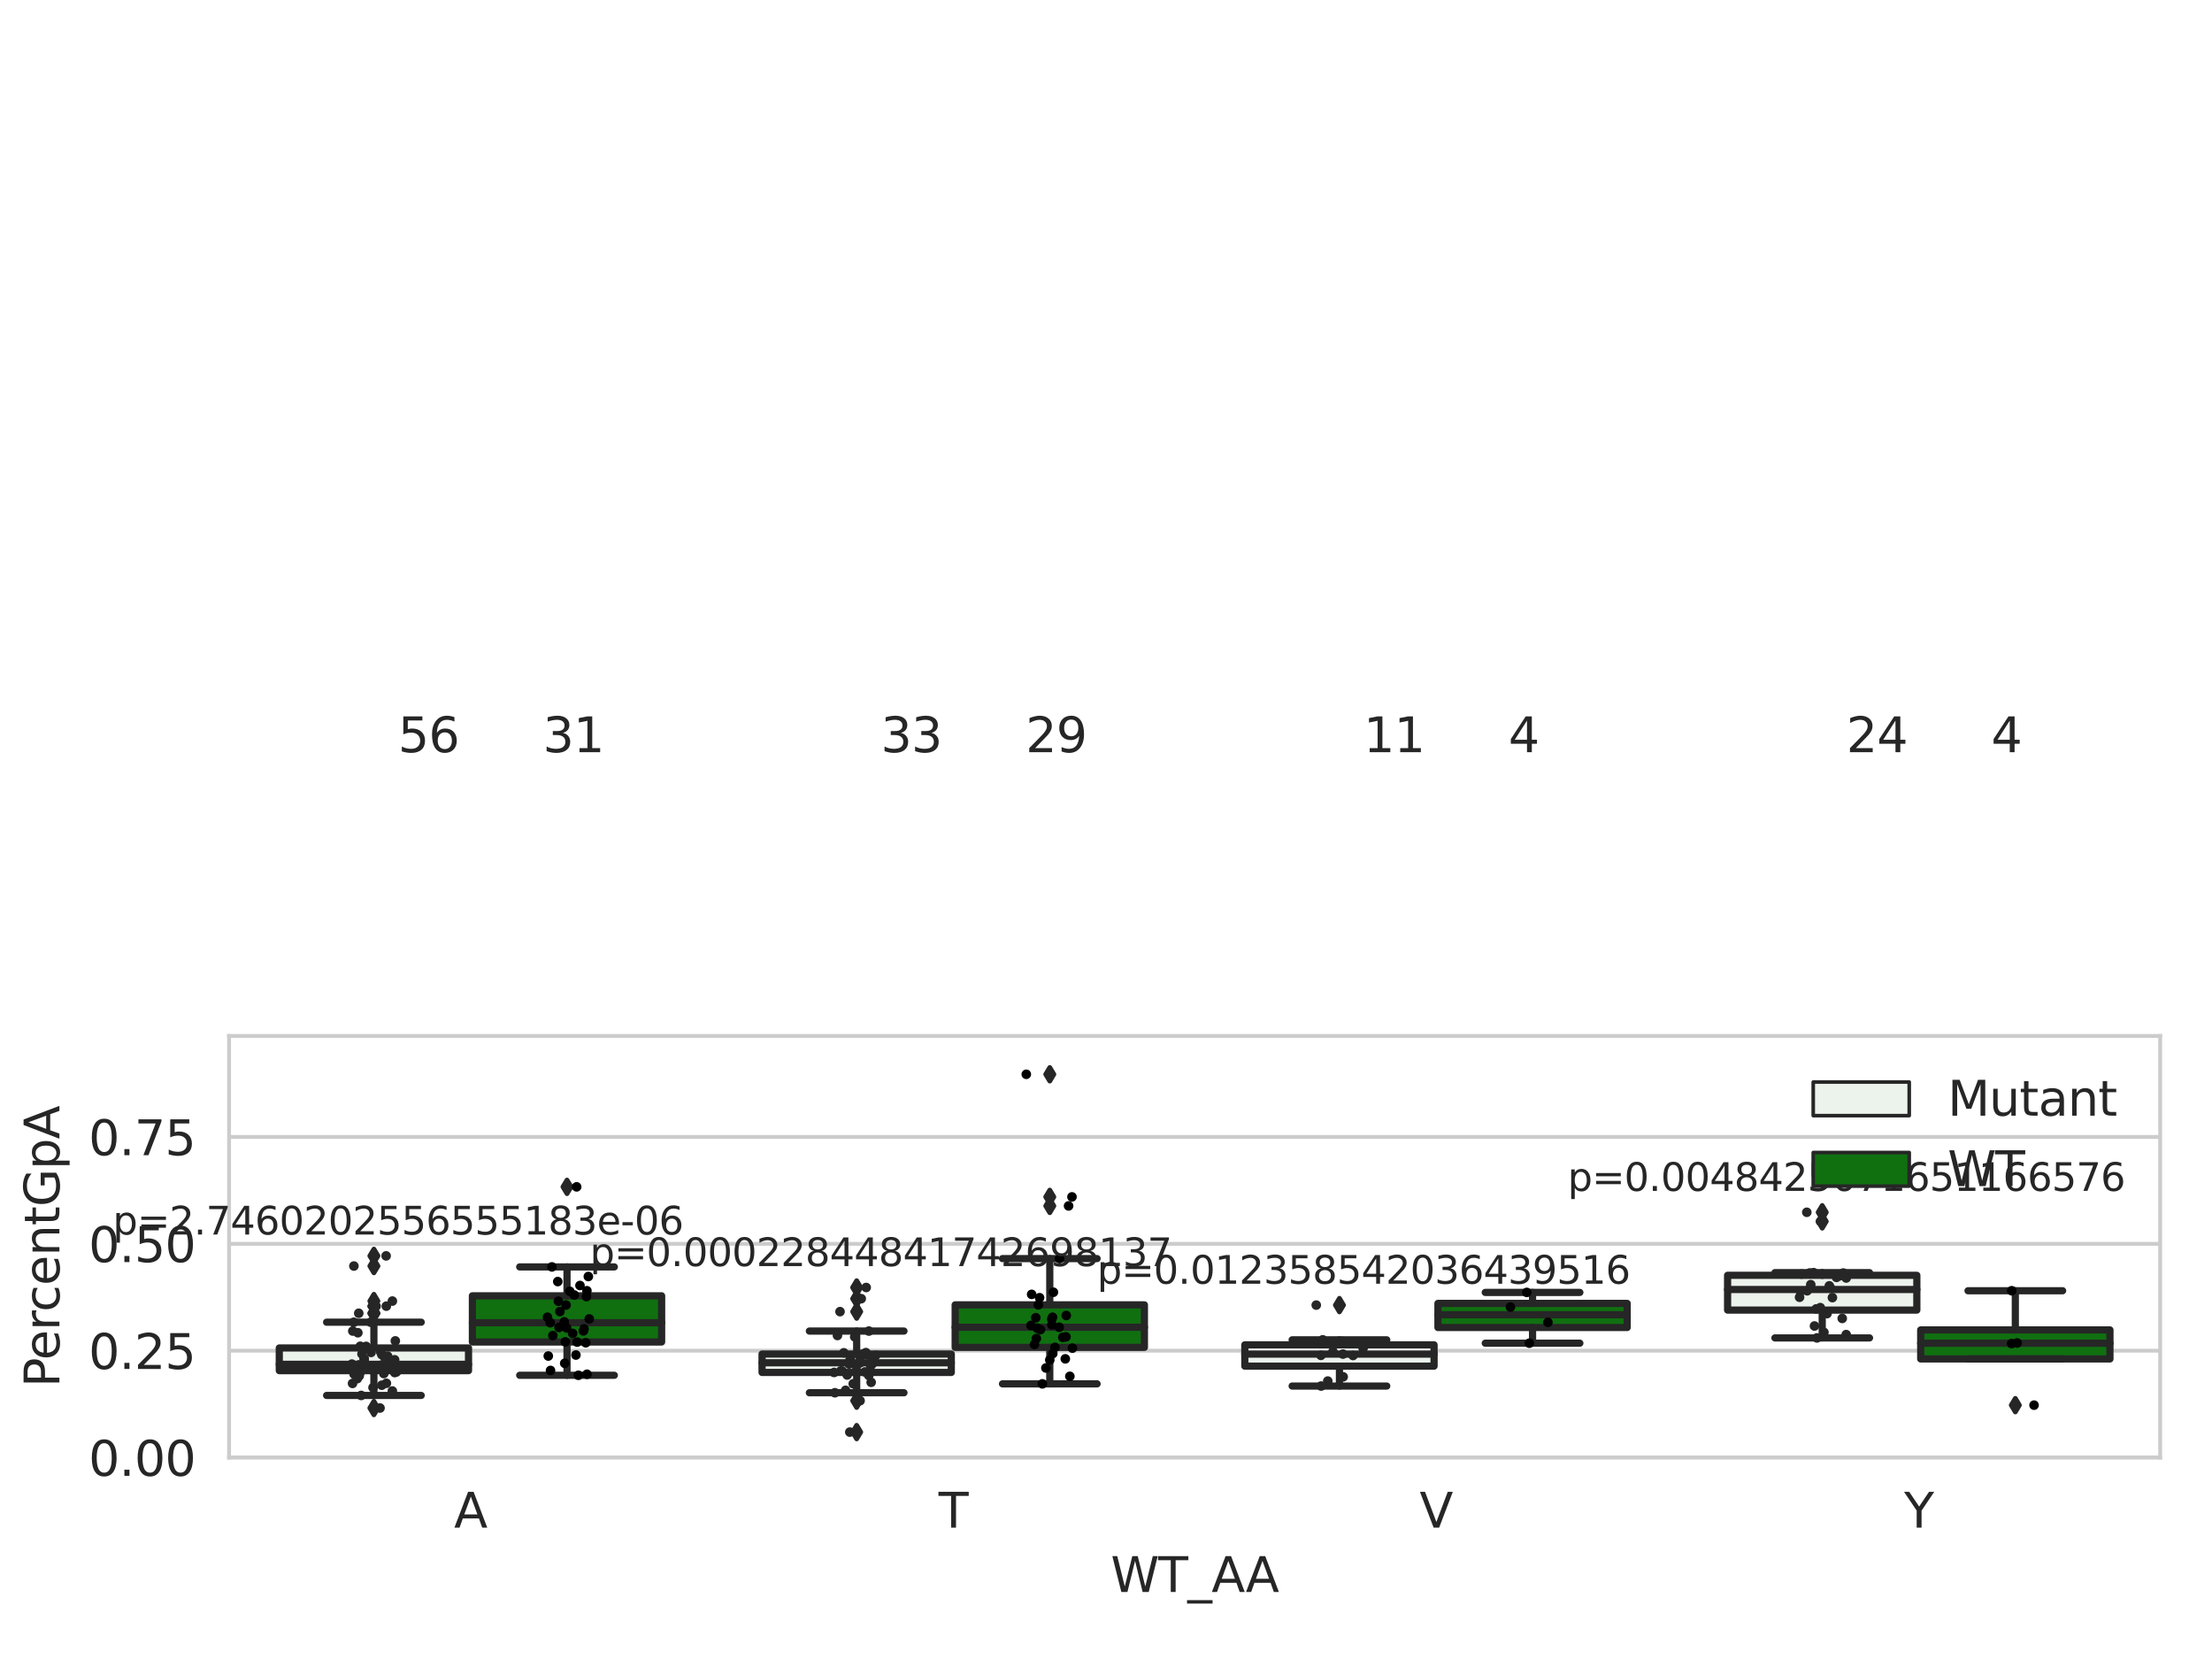 <?xml version="1.0" encoding="utf-8" standalone="no"?>
<!DOCTYPE svg PUBLIC "-//W3C//DTD SVG 1.1//EN"
  "http://www.w3.org/Graphics/SVG/1.1/DTD/svg11.dtd">
<svg xmlns:xlink="http://www.w3.org/1999/xlink" width="460.8pt" height="345.6pt" viewBox="0 0 460.8 345.6" xmlns="http://www.w3.org/2000/svg" version="1.1">
 <defs>
  <style type="text/css">*{stroke-linejoin: round; stroke-linecap: butt}</style>
 </defs>
 <g id="figure_1">
  <g id="patch_1">
   <path d="M 0 345.6 
L 460.8 345.6 
L 460.8 0 
L 0 0 
z
" style="fill: #ffffff"/>
  </g>
  <g id="axes_1">
   <g id="patch_2">
    <path d="M 47.72 303.64 
L 450 303.64 
L 450 215.812 
L 47.72 215.812 
z
" style="fill: #ffffff"/>
   </g>
   <g id="matplotlib.axis_1">
    <g id="xtick_1">
     <g id="text_1">
      <!-- A -->
      <g style="fill: #262626" transform="translate(94.585 318.238) scale(0.1 -0.1)">
       <defs>
        <path id="DejaVuSans-41" d="M 2188 4044 
L 1331 1722 
L 3047 1722 
L 2188 4044 
z
M 1831 4666 
L 2547 4666 
L 4325 0 
L 3669 0 
L 3244 1197 
L 1141 1197 
L 716 0 
L 50 0 
L 1831 4666 
z
" transform="scale(0.016)"/>
       </defs>
       <use xlink:href="#DejaVuSans-41"/>
      </g>
     </g>
    </g>
    <g id="xtick_2">
     <g id="text_2">
      <!-- T -->
      <g style="fill: #262626" transform="translate(195.521 318.238) scale(0.1 -0.1)">
       <defs>
        <path id="DejaVuSans-54" d="M -19 4666 
L 3928 4666 
L 3928 4134 
L 2272 4134 
L 2272 0 
L 1638 0 
L 1638 4134 
L -19 4134 
L -19 4666 
z
" transform="scale(0.016)"/>
       </defs>
       <use xlink:href="#DejaVuSans-54"/>
      </g>
     </g>
    </g>
    <g id="xtick_3">
     <g id="text_3">
      <!-- V -->
      <g style="fill: #262626" transform="translate(295.725 318.238) scale(0.1 -0.1)">
       <defs>
        <path id="DejaVuSans-56" d="M 1831 0 
L 50 4666 
L 709 4666 
L 2188 738 
L 3669 4666 
L 4325 4666 
L 2547 0 
L 1831 0 
z
" transform="scale(0.016)"/>
       </defs>
       <use xlink:href="#DejaVuSans-56"/>
      </g>
     </g>
    </g>
    <g id="xtick_4">
     <g id="text_4">
      <!-- Y -->
      <g style="fill: #262626" transform="translate(396.661 318.238) scale(0.1 -0.1)">
       <defs>
        <path id="DejaVuSans-59" d="M -13 4666 
L 666 4666 
L 1959 2747 
L 3244 4666 
L 3922 4666 
L 2272 2222 
L 2272 0 
L 1638 0 
L 1638 2222 
L -13 4666 
z
" transform="scale(0.016)"/>
       </defs>
       <use xlink:href="#DejaVuSans-59"/>
      </g>
     </g>
    </g>
    <g id="text_5">
     <!-- WT_AA -->
     <g style="fill: #262626" transform="translate(231.384 331.638) scale(0.1 -0.1)">
      <defs>
       <path id="DejaVuSans-57" d="M 213 4666 
L 850 4666 
L 1831 722 
L 2809 4666 
L 3519 4666 
L 4500 722 
L 5478 4666 
L 6119 4666 
L 4947 0 
L 4153 0 
L 3169 4050 
L 2175 0 
L 1381 0 
L 213 4666 
z
" transform="scale(0.016)"/>
       <path id="DejaVuSans-5f" d="M 3263 -1063 
L 3263 -1509 
L -63 -1509 
L -63 -1063 
L 3263 -1063 
z
" transform="scale(0.016)"/>
      </defs>
      <use xlink:href="#DejaVuSans-57"/>
      <use xlink:href="#DejaVuSans-54" x="98.877"/>
      <use xlink:href="#DejaVuSans-5f" x="159.961"/>
      <use xlink:href="#DejaVuSans-41" x="209.961"/>
      <use xlink:href="#DejaVuSans-41" x="281.119"/>
     </g>
    </g>
   </g>
   <g id="matplotlib.axis_2">
    <g id="ytick_1">
     <g id="line2d_1">
      <path d="M 47.72 303.64 
L 450 303.64 
" clip-path="url(#p22f77e4dea)" style="fill: none; stroke: #cccccc; stroke-width: 0.8; stroke-linecap: round"/>
     </g>
     <g id="text_6">
      <!-- 0.00 -->
      <g style="fill: #262626" transform="translate(18.454 307.439) scale(0.1 -0.1)">
       <defs>
        <path id="DejaVuSans-30" d="M 2034 4250 
Q 1547 4250 1301 3770 
Q 1056 3291 1056 2328 
Q 1056 1369 1301 889 
Q 1547 409 2034 409 
Q 2525 409 2770 889 
Q 3016 1369 3016 2328 
Q 3016 3291 2770 3770 
Q 2525 4250 2034 4250 
z
M 2034 4750 
Q 2819 4750 3233 4129 
Q 3647 3509 3647 2328 
Q 3647 1150 3233 529 
Q 2819 -91 2034 -91 
Q 1250 -91 836 529 
Q 422 1150 422 2328 
Q 422 3509 836 4129 
Q 1250 4750 2034 4750 
z
" transform="scale(0.016)"/>
        <path id="DejaVuSans-2e" d="M 684 794 
L 1344 794 
L 1344 0 
L 684 0 
L 684 794 
z
" transform="scale(0.016)"/>
       </defs>
       <use xlink:href="#DejaVuSans-30"/>
       <use xlink:href="#DejaVuSans-2e" x="63.623"/>
       <use xlink:href="#DejaVuSans-30" x="95.41"/>
       <use xlink:href="#DejaVuSans-30" x="159.033"/>
      </g>
     </g>
    </g>
    <g id="ytick_2">
     <g id="line2d_2">
      <path d="M 47.72 281.376 
L 450 281.376 
" clip-path="url(#p22f77e4dea)" style="fill: none; stroke: #cccccc; stroke-width: 0.8; stroke-linecap: round"/>
     </g>
     <g id="text_7">
      <!-- 0.25 -->
      <g style="fill: #262626" transform="translate(18.454 285.176) scale(0.1 -0.1)">
       <defs>
        <path id="DejaVuSans-32" d="M 1228 531 
L 3431 531 
L 3431 0 
L 469 0 
L 469 531 
Q 828 903 1448 1529 
Q 2069 2156 2228 2338 
Q 2531 2678 2651 2914 
Q 2772 3150 2772 3378 
Q 2772 3750 2511 3984 
Q 2250 4219 1831 4219 
Q 1534 4219 1204 4116 
Q 875 4013 500 3803 
L 500 4441 
Q 881 4594 1212 4672 
Q 1544 4750 1819 4750 
Q 2544 4750 2975 4387 
Q 3406 4025 3406 3419 
Q 3406 3131 3298 2873 
Q 3191 2616 2906 2266 
Q 2828 2175 2409 1742 
Q 1991 1309 1228 531 
z
" transform="scale(0.016)"/>
        <path id="DejaVuSans-35" d="M 691 4666 
L 3169 4666 
L 3169 4134 
L 1269 4134 
L 1269 2991 
Q 1406 3038 1543 3061 
Q 1681 3084 1819 3084 
Q 2600 3084 3056 2656 
Q 3513 2228 3513 1497 
Q 3513 744 3044 326 
Q 2575 -91 1722 -91 
Q 1428 -91 1123 -41 
Q 819 9 494 109 
L 494 744 
Q 775 591 1075 516 
Q 1375 441 1709 441 
Q 2250 441 2565 725 
Q 2881 1009 2881 1497 
Q 2881 1984 2565 2268 
Q 2250 2553 1709 2553 
Q 1456 2553 1204 2497 
Q 953 2441 691 2322 
L 691 4666 
z
" transform="scale(0.016)"/>
       </defs>
       <use xlink:href="#DejaVuSans-30"/>
       <use xlink:href="#DejaVuSans-2e" x="63.623"/>
       <use xlink:href="#DejaVuSans-32" x="95.41"/>
       <use xlink:href="#DejaVuSans-35" x="159.033"/>
      </g>
     </g>
    </g>
    <g id="ytick_3">
     <g id="line2d_3">
      <path d="M 47.72 259.113 
L 450 259.113 
" clip-path="url(#p22f77e4dea)" style="fill: none; stroke: #cccccc; stroke-width: 0.8; stroke-linecap: round"/>
     </g>
     <g id="text_8">
      <!-- 0.50 -->
      <g style="fill: #262626" transform="translate(18.454 262.912) scale(0.1 -0.1)">
       <use xlink:href="#DejaVuSans-30"/>
       <use xlink:href="#DejaVuSans-2e" x="63.623"/>
       <use xlink:href="#DejaVuSans-35" x="95.41"/>
       <use xlink:href="#DejaVuSans-30" x="159.033"/>
      </g>
     </g>
    </g>
    <g id="ytick_4">
     <g id="line2d_4">
      <path d="M 47.72 236.849 
L 450 236.849 
" clip-path="url(#p22f77e4dea)" style="fill: none; stroke: #cccccc; stroke-width: 0.8; stroke-linecap: round"/>
     </g>
     <g id="text_9">
      <!-- 0.75 -->
      <g style="fill: #262626" transform="translate(18.454 240.648) scale(0.1 -0.1)">
       <defs>
        <path id="DejaVuSans-37" d="M 525 4666 
L 3525 4666 
L 3525 4397 
L 1831 0 
L 1172 0 
L 2766 4134 
L 525 4134 
L 525 4666 
z
" transform="scale(0.016)"/>
       </defs>
       <use xlink:href="#DejaVuSans-30"/>
       <use xlink:href="#DejaVuSans-2e" x="63.623"/>
       <use xlink:href="#DejaVuSans-37" x="95.41"/>
       <use xlink:href="#DejaVuSans-35" x="159.033"/>
      </g>
     </g>
    </g>
    <g id="text_10">
     <!-- PercentGpA -->
     <g style="fill: #262626" transform="translate(12.375 289.002) rotate(-90) scale(0.1 -0.1)">
      <defs>
       <path id="DejaVuSans-50" d="M 1259 4147 
L 1259 2394 
L 2053 2394 
Q 2494 2394 2734 2622 
Q 2975 2850 2975 3272 
Q 2975 3691 2734 3919 
Q 2494 4147 2053 4147 
L 1259 4147 
z
M 628 4666 
L 2053 4666 
Q 2838 4666 3239 4311 
Q 3641 3956 3641 3272 
Q 3641 2581 3239 2228 
Q 2838 1875 2053 1875 
L 1259 1875 
L 1259 0 
L 628 0 
L 628 4666 
z
" transform="scale(0.016)"/>
       <path id="DejaVuSans-65" d="M 3597 1894 
L 3597 1613 
L 953 1613 
Q 991 1019 1311 708 
Q 1631 397 2203 397 
Q 2534 397 2845 478 
Q 3156 559 3463 722 
L 3463 178 
Q 3153 47 2828 -22 
Q 2503 -91 2169 -91 
Q 1331 -91 842 396 
Q 353 884 353 1716 
Q 353 2575 817 3079 
Q 1281 3584 2069 3584 
Q 2775 3584 3186 3129 
Q 3597 2675 3597 1894 
z
M 3022 2063 
Q 3016 2534 2758 2815 
Q 2500 3097 2075 3097 
Q 1594 3097 1305 2825 
Q 1016 2553 972 2059 
L 3022 2063 
z
" transform="scale(0.016)"/>
       <path id="DejaVuSans-72" d="M 2631 2963 
Q 2534 3019 2420 3045 
Q 2306 3072 2169 3072 
Q 1681 3072 1420 2755 
Q 1159 2438 1159 1844 
L 1159 0 
L 581 0 
L 581 3500 
L 1159 3500 
L 1159 2956 
Q 1341 3275 1631 3429 
Q 1922 3584 2338 3584 
Q 2397 3584 2469 3576 
Q 2541 3569 2628 3553 
L 2631 2963 
z
" transform="scale(0.016)"/>
       <path id="DejaVuSans-63" d="M 3122 3366 
L 3122 2828 
Q 2878 2963 2633 3030 
Q 2388 3097 2138 3097 
Q 1578 3097 1268 2742 
Q 959 2388 959 1747 
Q 959 1106 1268 751 
Q 1578 397 2138 397 
Q 2388 397 2633 464 
Q 2878 531 3122 666 
L 3122 134 
Q 2881 22 2623 -34 
Q 2366 -91 2075 -91 
Q 1284 -91 818 406 
Q 353 903 353 1747 
Q 353 2603 823 3093 
Q 1294 3584 2113 3584 
Q 2378 3584 2631 3529 
Q 2884 3475 3122 3366 
z
" transform="scale(0.016)"/>
       <path id="DejaVuSans-6e" d="M 3513 2113 
L 3513 0 
L 2938 0 
L 2938 2094 
Q 2938 2591 2744 2837 
Q 2550 3084 2163 3084 
Q 1697 3084 1428 2787 
Q 1159 2491 1159 1978 
L 1159 0 
L 581 0 
L 581 3500 
L 1159 3500 
L 1159 2956 
Q 1366 3272 1645 3428 
Q 1925 3584 2291 3584 
Q 2894 3584 3203 3211 
Q 3513 2838 3513 2113 
z
" transform="scale(0.016)"/>
       <path id="DejaVuSans-74" d="M 1172 4494 
L 1172 3500 
L 2356 3500 
L 2356 3053 
L 1172 3053 
L 1172 1153 
Q 1172 725 1289 603 
Q 1406 481 1766 481 
L 2356 481 
L 2356 0 
L 1766 0 
Q 1100 0 847 248 
Q 594 497 594 1153 
L 594 3053 
L 172 3053 
L 172 3500 
L 594 3500 
L 594 4494 
L 1172 4494 
z
" transform="scale(0.016)"/>
       <path id="DejaVuSans-47" d="M 3809 666 
L 3809 1919 
L 2778 1919 
L 2778 2438 
L 4434 2438 
L 4434 434 
Q 4069 175 3628 42 
Q 3188 -91 2688 -91 
Q 1594 -91 976 548 
Q 359 1188 359 2328 
Q 359 3472 976 4111 
Q 1594 4750 2688 4750 
Q 3144 4750 3555 4637 
Q 3966 4525 4313 4306 
L 4313 3634 
Q 3963 3931 3569 4081 
Q 3175 4231 2741 4231 
Q 1884 4231 1454 3753 
Q 1025 3275 1025 2328 
Q 1025 1384 1454 906 
Q 1884 428 2741 428 
Q 3075 428 3337 486 
Q 3600 544 3809 666 
z
" transform="scale(0.016)"/>
       <path id="DejaVuSans-70" d="M 1159 525 
L 1159 -1331 
L 581 -1331 
L 581 3500 
L 1159 3500 
L 1159 2969 
Q 1341 3281 1617 3432 
Q 1894 3584 2278 3584 
Q 2916 3584 3314 3078 
Q 3713 2572 3713 1747 
Q 3713 922 3314 415 
Q 2916 -91 2278 -91 
Q 1894 -91 1617 61 
Q 1341 213 1159 525 
z
M 3116 1747 
Q 3116 2381 2855 2742 
Q 2594 3103 2138 3103 
Q 1681 3103 1420 2742 
Q 1159 2381 1159 1747 
Q 1159 1113 1420 752 
Q 1681 391 2138 391 
Q 2594 391 2855 752 
Q 3116 1113 3116 1747 
z
" transform="scale(0.016)"/>
      </defs>
      <use xlink:href="#DejaVuSans-50"/>
      <use xlink:href="#DejaVuSans-65" x="56.678"/>
      <use xlink:href="#DejaVuSans-72" x="118.201"/>
      <use xlink:href="#DejaVuSans-63" x="157.064"/>
      <use xlink:href="#DejaVuSans-65" x="212.045"/>
      <use xlink:href="#DejaVuSans-6e" x="273.568"/>
      <use xlink:href="#DejaVuSans-74" x="336.947"/>
      <use xlink:href="#DejaVuSans-47" x="376.156"/>
      <use xlink:href="#DejaVuSans-70" x="453.646"/>
      <use xlink:href="#DejaVuSans-41" x="517.123"/>
     </g>
    </g>
   </g>
   <g id="patch_3">
    <path d="M 58.179 285.53 
L 97.603 285.53 
L 97.603 280.807 
L 58.179 280.807 
L 58.179 285.53 
z
" clip-path="url(#p22f77e4dea)" style="fill: #ecf2ec; stroke: #262626; stroke-width: 1.5; stroke-linejoin: miter"/>
   </g>
   <g id="patch_4">
    <path d="M 98.407 279.56 
L 137.831 279.56 
L 137.831 269.938 
L 98.407 269.938 
L 98.407 279.56 
z
" clip-path="url(#p22f77e4dea)" style="fill: #107010; stroke: #262626; stroke-width: 1.5; stroke-linejoin: miter"/>
   </g>
   <g id="patch_5">
    <path d="M 158.749 285.908 
L 198.173 285.908 
L 198.173 282.07 
L 158.749 282.07 
L 158.749 285.908 
z
" clip-path="url(#p22f77e4dea)" style="fill: #ecf2ec; stroke: #262626; stroke-width: 1.5; stroke-linejoin: miter"/>
   </g>
   <g id="patch_6">
    <path d="M 198.977 280.678 
L 238.401 280.678 
L 238.401 271.827 
L 198.977 271.827 
L 198.977 280.678 
z
" clip-path="url(#p22f77e4dea)" style="fill: #107010; stroke: #262626; stroke-width: 1.5; stroke-linejoin: miter"/>
   </g>
   <g id="patch_7">
    <path d="M 259.319 284.594 
L 298.743 284.594 
L 298.743 280.153 
L 259.319 280.153 
L 259.319 284.594 
z
" clip-path="url(#p22f77e4dea)" style="fill: #ecf2ec; stroke: #262626; stroke-width: 1.5; stroke-linejoin: miter"/>
   </g>
   <g id="patch_8">
    <path d="M 299.547 276.546 
L 338.971 276.546 
L 338.971 271.522 
L 299.547 271.522 
L 299.547 276.546 
z
" clip-path="url(#p22f77e4dea)" style="fill: #107010; stroke: #262626; stroke-width: 1.5; stroke-linejoin: miter"/>
   </g>
   <g id="patch_9">
    <path d="M 359.889 272.915 
L 399.313 272.915 
L 399.313 265.67 
L 359.889 265.67 
L 359.889 272.915 
z
" clip-path="url(#p22f77e4dea)" style="fill: #ecf2ec; stroke: #262626; stroke-width: 1.5; stroke-linejoin: miter"/>
   </g>
   <g id="patch_10">
    <path d="M 400.117 283.096 
L 439.541 283.096 
L 439.541 277.046 
L 400.117 277.046 
L 400.117 283.096 
z
" clip-path="url(#p22f77e4dea)" style="fill: #107010; stroke: #262626; stroke-width: 1.5; stroke-linejoin: miter"/>
   </g>
   <g id="patch_11">
    <path d="M 98.005 303.64 
L 98.005 303.64 
L 98.005 303.64 
L 98.005 303.64 
z
" clip-path="url(#p22f77e4dea)" style="fill: #ecf2ec; stroke: #262626; stroke-width: 0.75; stroke-linejoin: miter"/>
   </g>
   <g id="patch_12">
    <path d="M 98.005 303.64 
L 98.005 303.64 
L 98.005 303.64 
L 98.005 303.64 
z
" clip-path="url(#p22f77e4dea)" style="fill: #107010; stroke: #262626; stroke-width: 0.75; stroke-linejoin: miter"/>
   </g>
   <g id="PathCollection_1"/>
   <g id="PathCollection_2"/>
   <g id="line2d_5">
    <path d="M 77.891 285.53 
L 77.891 290.694 
" clip-path="url(#p22f77e4dea)" style="fill: none; stroke: #262626; stroke-width: 1.5; stroke-linecap: round"/>
   </g>
   <g id="line2d_6">
    <path d="M 77.891 280.807 
L 77.891 275.439 
" clip-path="url(#p22f77e4dea)" style="fill: none; stroke: #262626; stroke-width: 1.5; stroke-linecap: round"/>
   </g>
   <g id="line2d_7">
    <path d="M 68.035 290.694 
L 87.747 290.694 
" clip-path="url(#p22f77e4dea)" style="fill: none; stroke: #262626; stroke-width: 1.5; stroke-linecap: round"/>
   </g>
   <g id="line2d_8">
    <path d="M 68.035 275.439 
L 87.747 275.439 
" clip-path="url(#p22f77e4dea)" style="fill: none; stroke: #262626; stroke-width: 1.5; stroke-linecap: round"/>
   </g>
   <g id="line2d_9">
    <defs>
     <path id="mdead1a62dc" d="M -0 1.414 
L 0.849 0 
L 0 -1.414 
L -0.849 -0 
z
" style="stroke: #262626; stroke-linejoin: miter"/>
    </defs>
    <g clip-path="url(#p22f77e4dea)">
     <use xlink:href="#mdead1a62dc" x="77.891" y="293.317" style="fill: #262626; stroke: #262626; stroke-linejoin: miter"/>
     <use xlink:href="#mdead1a62dc" x="77.891" y="273.574" style="fill: #262626; stroke: #262626; stroke-linejoin: miter"/>
     <use xlink:href="#mdead1a62dc" x="77.891" y="263.738" style="fill: #262626; stroke: #262626; stroke-linejoin: miter"/>
     <use xlink:href="#mdead1a62dc" x="77.891" y="273.575" style="fill: #262626; stroke: #262626; stroke-linejoin: miter"/>
     <use xlink:href="#mdead1a62dc" x="77.891" y="271.037" style="fill: #262626; stroke: #262626; stroke-linejoin: miter"/>
     <use xlink:href="#mdead1a62dc" x="77.891" y="272.097" style="fill: #262626; stroke: #262626; stroke-linejoin: miter"/>
     <use xlink:href="#mdead1a62dc" x="77.891" y="272.108" style="fill: #262626; stroke: #262626; stroke-linejoin: miter"/>
     <use xlink:href="#mdead1a62dc" x="77.891" y="261.622" style="fill: #262626; stroke: #262626; stroke-linejoin: miter"/>
    </g>
   </g>
   <g id="line2d_10">
    <path d="M 118.119 279.56 
L 118.119 286.496 
" clip-path="url(#p22f77e4dea)" style="fill: none; stroke: #262626; stroke-width: 1.5; stroke-linecap: round"/>
   </g>
   <g id="line2d_11">
    <path d="M 118.119 269.938 
L 118.119 263.922 
" clip-path="url(#p22f77e4dea)" style="fill: none; stroke: #262626; stroke-width: 1.5; stroke-linecap: round"/>
   </g>
   <g id="line2d_12">
    <path d="M 108.263 286.496 
L 127.975 286.496 
" clip-path="url(#p22f77e4dea)" style="fill: none; stroke: #262626; stroke-width: 1.5; stroke-linecap: round"/>
   </g>
   <g id="line2d_13">
    <path d="M 108.263 263.922 
L 127.975 263.922 
" clip-path="url(#p22f77e4dea)" style="fill: none; stroke: #262626; stroke-width: 1.5; stroke-linecap: round"/>
   </g>
   <g id="line2d_14">
    <g clip-path="url(#p22f77e4dea)">
     <use xlink:href="#mdead1a62dc" x="118.119" y="247.242" style="fill: #262626; stroke: #262626; stroke-linejoin: miter"/>
    </g>
   </g>
   <g id="line2d_15">
    <path d="M 178.461 285.908 
L 178.461 290.137 
" clip-path="url(#p22f77e4dea)" style="fill: none; stroke: #262626; stroke-width: 1.5; stroke-linecap: round"/>
   </g>
   <g id="line2d_16">
    <path d="M 178.461 282.07 
L 178.461 277.285 
" clip-path="url(#p22f77e4dea)" style="fill: none; stroke: #262626; stroke-width: 1.5; stroke-linecap: round"/>
   </g>
   <g id="line2d_17">
    <path d="M 168.605 290.137 
L 188.317 290.137 
" clip-path="url(#p22f77e4dea)" style="fill: none; stroke: #262626; stroke-width: 1.5; stroke-linecap: round"/>
   </g>
   <g id="line2d_18">
    <path d="M 168.605 277.285 
L 188.317 277.285 
" clip-path="url(#p22f77e4dea)" style="fill: none; stroke: #262626; stroke-width: 1.5; stroke-linecap: round"/>
   </g>
   <g id="line2d_19">
    <g clip-path="url(#p22f77e4dea)">
     <use xlink:href="#mdead1a62dc" x="178.461" y="298.332" style="fill: #262626; stroke: #262626; stroke-linejoin: miter"/>
     <use xlink:href="#mdead1a62dc" x="178.461" y="291.792" style="fill: #262626; stroke: #262626; stroke-linejoin: miter"/>
     <use xlink:href="#mdead1a62dc" x="178.461" y="273.238" style="fill: #262626; stroke: #262626; stroke-linejoin: miter"/>
     <use xlink:href="#mdead1a62dc" x="178.461" y="268.207" style="fill: #262626; stroke: #262626; stroke-linejoin: miter"/>
     <use xlink:href="#mdead1a62dc" x="178.461" y="270.539" style="fill: #262626; stroke: #262626; stroke-linejoin: miter"/>
    </g>
   </g>
   <g id="line2d_20">
    <path d="M 218.689 280.678 
L 218.689 288.282 
" clip-path="url(#p22f77e4dea)" style="fill: none; stroke: #262626; stroke-width: 1.5; stroke-linecap: round"/>
   </g>
   <g id="line2d_21">
    <path d="M 218.689 271.827 
L 218.689 262.188 
" clip-path="url(#p22f77e4dea)" style="fill: none; stroke: #262626; stroke-width: 1.5; stroke-linecap: round"/>
   </g>
   <g id="line2d_22">
    <path d="M 208.833 288.282 
L 228.545 288.282 
" clip-path="url(#p22f77e4dea)" style="fill: none; stroke: #262626; stroke-width: 1.5; stroke-linecap: round"/>
   </g>
   <g id="line2d_23">
    <path d="M 208.833 262.188 
L 228.545 262.188 
" clip-path="url(#p22f77e4dea)" style="fill: none; stroke: #262626; stroke-width: 1.5; stroke-linecap: round"/>
   </g>
   <g id="line2d_24">
    <g clip-path="url(#p22f77e4dea)">
     <use xlink:href="#mdead1a62dc" x="218.689" y="251.214" style="fill: #262626; stroke: #262626; stroke-linejoin: miter"/>
     <use xlink:href="#mdead1a62dc" x="218.689" y="249.334" style="fill: #262626; stroke: #262626; stroke-linejoin: miter"/>
     <use xlink:href="#mdead1a62dc" x="218.689" y="223.796" style="fill: #262626; stroke: #262626; stroke-linejoin: miter"/>
    </g>
   </g>
   <g id="line2d_25">
    <path d="M 279.031 284.594 
L 279.031 288.738 
" clip-path="url(#p22f77e4dea)" style="fill: none; stroke: #262626; stroke-width: 1.5; stroke-linecap: round"/>
   </g>
   <g id="line2d_26">
    <path d="M 279.031 280.153 
L 279.031 279.111 
" clip-path="url(#p22f77e4dea)" style="fill: none; stroke: #262626; stroke-width: 1.5; stroke-linecap: round"/>
   </g>
   <g id="line2d_27">
    <path d="M 269.175 288.738 
L 288.887 288.738 
" clip-path="url(#p22f77e4dea)" style="fill: none; stroke: #262626; stroke-width: 1.5; stroke-linecap: round"/>
   </g>
   <g id="line2d_28">
    <path d="M 269.175 279.111 
L 288.887 279.111 
" clip-path="url(#p22f77e4dea)" style="fill: none; stroke: #262626; stroke-width: 1.5; stroke-linecap: round"/>
   </g>
   <g id="line2d_29">
    <g clip-path="url(#p22f77e4dea)">
     <use xlink:href="#mdead1a62dc" x="279.031" y="271.876" style="fill: #262626; stroke: #262626; stroke-linejoin: miter"/>
    </g>
   </g>
   <g id="line2d_30">
    <path d="M 319.259 276.546 
L 319.259 279.809 
" clip-path="url(#p22f77e4dea)" style="fill: none; stroke: #262626; stroke-width: 1.5; stroke-linecap: round"/>
   </g>
   <g id="line2d_31">
    <path d="M 319.259 271.522 
L 319.259 269.236 
" clip-path="url(#p22f77e4dea)" style="fill: none; stroke: #262626; stroke-width: 1.5; stroke-linecap: round"/>
   </g>
   <g id="line2d_32">
    <path d="M 309.403 279.809 
L 329.115 279.809 
" clip-path="url(#p22f77e4dea)" style="fill: none; stroke: #262626; stroke-width: 1.5; stroke-linecap: round"/>
   </g>
   <g id="line2d_33">
    <path d="M 309.403 269.236 
L 329.115 269.236 
" clip-path="url(#p22f77e4dea)" style="fill: none; stroke: #262626; stroke-width: 1.5; stroke-linecap: round"/>
   </g>
   <g id="line2d_34"/>
   <g id="line2d_35">
    <path d="M 379.601 272.915 
L 379.601 278.711 
" clip-path="url(#p22f77e4dea)" style="fill: none; stroke: #262626; stroke-width: 1.5; stroke-linecap: round"/>
   </g>
   <g id="line2d_36">
    <path d="M 379.601 265.67 
L 379.601 265.113 
" clip-path="url(#p22f77e4dea)" style="fill: none; stroke: #262626; stroke-width: 1.5; stroke-linecap: round"/>
   </g>
   <g id="line2d_37">
    <path d="M 369.745 278.711 
L 389.457 278.711 
" clip-path="url(#p22f77e4dea)" style="fill: none; stroke: #262626; stroke-width: 1.5; stroke-linecap: round"/>
   </g>
   <g id="line2d_38">
    <path d="M 369.745 265.113 
L 389.457 265.113 
" clip-path="url(#p22f77e4dea)" style="fill: none; stroke: #262626; stroke-width: 1.5; stroke-linecap: round"/>
   </g>
   <g id="line2d_39">
    <g clip-path="url(#p22f77e4dea)">
     <use xlink:href="#mdead1a62dc" x="379.601" y="254.441" style="fill: #262626; stroke: #262626; stroke-linejoin: miter"/>
     <use xlink:href="#mdead1a62dc" x="379.601" y="252.541" style="fill: #262626; stroke: #262626; stroke-linejoin: miter"/>
    </g>
   </g>
   <g id="line2d_40">
    <path d="M 419.829 283.096 
L 419.829 283.096 
" clip-path="url(#p22f77e4dea)" style="fill: none; stroke: #262626; stroke-width: 1.5; stroke-linecap: round"/>
   </g>
   <g id="line2d_41">
    <path d="M 419.829 277.046 
L 419.829 268.887 
" clip-path="url(#p22f77e4dea)" style="fill: none; stroke: #262626; stroke-width: 1.5; stroke-linecap: round"/>
   </g>
   <g id="line2d_42">
    <path d="M 409.973 283.096 
L 429.685 283.096 
" clip-path="url(#p22f77e4dea)" style="fill: none; stroke: #262626; stroke-width: 1.5; stroke-linecap: round"/>
   </g>
   <g id="line2d_43">
    <path d="M 409.973 268.887 
L 429.685 268.887 
" clip-path="url(#p22f77e4dea)" style="fill: none; stroke: #262626; stroke-width: 1.5; stroke-linecap: round"/>
   </g>
   <g id="line2d_44">
    <g clip-path="url(#p22f77e4dea)">
     <use xlink:href="#mdead1a62dc" x="419.829" y="292.719" style="fill: #262626; stroke: #262626; stroke-linejoin: miter"/>
    </g>
   </g>
   <g id="line2d_45">
    <path d="M 58.179 284.216 
L 97.603 284.216 
" clip-path="url(#p22f77e4dea)" style="fill: none; stroke: #262626; stroke-width: 1.5; stroke-linecap: round"/>
   </g>
   <g id="line2d_46">
    <path d="M 98.407 275.543 
L 137.831 275.543 
" clip-path="url(#p22f77e4dea)" style="fill: none; stroke: #262626; stroke-width: 1.5; stroke-linecap: round"/>
   </g>
   <g id="line2d_47">
    <path d="M 158.749 283.893 
L 198.173 283.893 
" clip-path="url(#p22f77e4dea)" style="fill: none; stroke: #262626; stroke-width: 1.5; stroke-linecap: round"/>
   </g>
   <g id="line2d_48">
    <path d="M 198.977 276.49 
L 238.401 276.49 
" clip-path="url(#p22f77e4dea)" style="fill: none; stroke: #262626; stroke-width: 1.5; stroke-linecap: round"/>
   </g>
   <g id="line2d_49">
    <path d="M 259.319 282.081 
L 298.743 282.081 
" clip-path="url(#p22f77e4dea)" style="fill: none; stroke: #262626; stroke-width: 1.5; stroke-linecap: round"/>
   </g>
   <g id="line2d_50">
    <path d="M 299.547 273.871 
L 338.971 273.871 
" clip-path="url(#p22f77e4dea)" style="fill: none; stroke: #262626; stroke-width: 1.5; stroke-linecap: round"/>
   </g>
   <g id="line2d_51">
    <path d="M 359.889 268.623 
L 399.313 268.623 
" clip-path="url(#p22f77e4dea)" style="fill: none; stroke: #262626; stroke-width: 1.5; stroke-linecap: round"/>
   </g>
   <g id="line2d_52">
    <path d="M 400.117 279.827 
L 439.541 279.827 
" clip-path="url(#p22f77e4dea)" style="fill: none; stroke: #262626; stroke-width: 1.5; stroke-linecap: round"/>
   </g>
   <g id="patch_13">
    <path d="M 47.72 303.64 
L 47.72 215.812 
" style="fill: none; stroke: #cccccc; stroke-width: 0.8; stroke-linejoin: miter; stroke-linecap: square"/>
   </g>
   <g id="patch_14">
    <path d="M 450 303.64 
L 450 215.812 
" style="fill: none; stroke: #cccccc; stroke-width: 0.8; stroke-linejoin: miter; stroke-linecap: square"/>
   </g>
   <g id="patch_15">
    <path d="M 47.72 303.64 
L 450 303.64 
" style="fill: none; stroke: #cccccc; stroke-width: 0.8; stroke-linejoin: miter; stroke-linecap: square"/>
   </g>
   <g id="patch_16">
    <path d="M 47.72 215.812 
L 450 215.812 
" style="fill: none; stroke: #cccccc; stroke-width: 0.8; stroke-linejoin: miter; stroke-linecap: square"/>
   </g>
   <g id="PathCollection_3">
    <defs>
     <path id="C0_0_2ba9495b01" d="M 0 1 
C 0.265 1 0.52 0.895 0.707 0.707 
C 0.895 0.52 1 0.265 1 -0 
C 1 -0.265 0.895 -0.52 0.707 -0.707 
C 0.52 -0.895 0.265 -1 0 -1 
C -0.265 -1 -0.52 -0.895 -0.707 -0.707 
C -0.895 -0.52 -1 -0.265 -1 0 
C -1 0.265 -0.895 0.52 -0.707 0.707 
C -0.52 0.895 -0.265 1 0 1 
z
"/>
    </defs>
    <g clip-path="url(#p22f77e4dea)">
     <use xlink:href="#C0_0_2ba9495b01" x="75.047" y="280.449" style="fill: #262626"/>
    </g>
    <g clip-path="url(#p22f77e4dea)">
     <use xlink:href="#C0_0_2ba9495b01" x="76.373" y="284.402" style="fill: #262626"/>
    </g>
    <g clip-path="url(#p22f77e4dea)">
     <use xlink:href="#C0_0_2ba9495b01" x="74.747" y="284.33" style="fill: #262626"/>
    </g>
    <g clip-path="url(#p22f77e4dea)">
     <use xlink:href="#C0_0_2ba9495b01" x="79.322" y="281.673" style="fill: #262626"/>
    </g>
    <g clip-path="url(#p22f77e4dea)">
     <use xlink:href="#C0_0_2ba9495b01" x="75.239" y="290.694" style="fill: #262626"/>
    </g>
    <g clip-path="url(#p22f77e4dea)">
     <use xlink:href="#C0_0_2ba9495b01" x="73.376" y="284.642" style="fill: #262626"/>
    </g>
    <g clip-path="url(#p22f77e4dea)">
     <use xlink:href="#C0_0_2ba9495b01" x="79.927" y="284.267" style="fill: #262626"/>
    </g>
    <g clip-path="url(#p22f77e4dea)">
     <use xlink:href="#C0_0_2ba9495b01" x="73.765" y="286.257" style="fill: #262626"/>
    </g>
    <g clip-path="url(#p22f77e4dea)">
     <use xlink:href="#C0_0_2ba9495b01" x="74.732" y="273.574" style="fill: #262626"/>
    </g>
    <g clip-path="url(#p22f77e4dea)">
     <use xlink:href="#C0_0_2ba9495b01" x="77.227" y="275.439" style="fill: #262626"/>
    </g>
    <g clip-path="url(#p22f77e4dea)">
     <use xlink:href="#C0_0_2ba9495b01" x="73.707" y="275.446" style="fill: #262626"/>
    </g>
    <g clip-path="url(#p22f77e4dea)">
     <use xlink:href="#C0_0_2ba9495b01" x="75.787" y="280.918" style="fill: #262626"/>
    </g>
    <g clip-path="url(#p22f77e4dea)">
     <use xlink:href="#C0_0_2ba9495b01" x="79.534" y="288.566" style="fill: #262626"/>
    </g>
    <g clip-path="url(#p22f77e4dea)">
     <use xlink:href="#C0_0_2ba9495b01" x="80.068" y="282.61" style="fill: #262626"/>
    </g>
    <g clip-path="url(#p22f77e4dea)">
     <use xlink:href="#C0_0_2ba9495b01" x="82.209" y="283.27" style="fill: #262626"/>
    </g>
    <g clip-path="url(#p22f77e4dea)">
     <use xlink:href="#C0_0_2ba9495b01" x="73.723" y="263.738" style="fill: #262626"/>
    </g>
    <g clip-path="url(#p22f77e4dea)">
     <use xlink:href="#C0_0_2ba9495b01" x="80.65" y="283.272" style="fill: #262626"/>
    </g>
    <g clip-path="url(#p22f77e4dea)">
     <use xlink:href="#C0_0_2ba9495b01" x="77.677" y="273.575" style="fill: #262626"/>
    </g>
    <g clip-path="url(#p22f77e4dea)">
     <use xlink:href="#C0_0_2ba9495b01" x="81.097" y="283.776" style="fill: #262626"/>
    </g>
    <g clip-path="url(#p22f77e4dea)">
     <use xlink:href="#C0_0_2ba9495b01" x="73.442" y="288.191" style="fill: #262626"/>
    </g>
    <g clip-path="url(#p22f77e4dea)">
     <use xlink:href="#C0_0_2ba9495b01" x="77.709" y="289.061" style="fill: #262626"/>
    </g>
    <g clip-path="url(#p22f77e4dea)">
     <use xlink:href="#C0_0_2ba9495b01" x="79.956" y="286.136" style="fill: #262626"/>
    </g>
    <g clip-path="url(#p22f77e4dea)">
     <use xlink:href="#C0_0_2ba9495b01" x="82.081" y="284.458" style="fill: #262626"/>
    </g>
    <g clip-path="url(#p22f77e4dea)">
     <use xlink:href="#C0_0_2ba9495b01" x="75.868" y="283.182" style="fill: #262626"/>
    </g>
    <g clip-path="url(#p22f77e4dea)">
     <use xlink:href="#C0_0_2ba9495b01" x="81.74" y="271.037" style="fill: #262626"/>
    </g>
    <g clip-path="url(#p22f77e4dea)">
     <use xlink:href="#C0_0_2ba9495b01" x="80.479" y="272.097" style="fill: #262626"/>
    </g>
    <g clip-path="url(#p22f77e4dea)">
     <use xlink:href="#C0_0_2ba9495b01" x="74.555" y="277.638" style="fill: #262626"/>
    </g>
    <g clip-path="url(#p22f77e4dea)">
     <use xlink:href="#C0_0_2ba9495b01" x="75.406" y="282.047" style="fill: #262626"/>
    </g>
    <g clip-path="url(#p22f77e4dea)">
     <use xlink:href="#C0_0_2ba9495b01" x="73.315" y="284.165" style="fill: #262626"/>
    </g>
    <g clip-path="url(#p22f77e4dea)">
     <use xlink:href="#C0_0_2ba9495b01" x="73.494" y="277.281" style="fill: #262626"/>
    </g>
    <g clip-path="url(#p22f77e4dea)">
     <use xlink:href="#C0_0_2ba9495b01" x="77.467" y="284.89" style="fill: #262626"/>
    </g>
    <g clip-path="url(#p22f77e4dea)">
     <use xlink:href="#C0_0_2ba9495b01" x="82.353" y="279.331" style="fill: #262626"/>
    </g>
    <g clip-path="url(#p22f77e4dea)">
     <use xlink:href="#C0_0_2ba9495b01" x="81.118" y="284.156" style="fill: #262626"/>
    </g>
    <g clip-path="url(#p22f77e4dea)">
     <use xlink:href="#C0_0_2ba9495b01" x="80.061" y="284.595" style="fill: #262626"/>
    </g>
    <g clip-path="url(#p22f77e4dea)">
     <use xlink:href="#C0_0_2ba9495b01" x="81.53" y="284.824" style="fill: #262626"/>
    </g>
    <g clip-path="url(#p22f77e4dea)">
     <use xlink:href="#C0_0_2ba9495b01" x="76.268" y="280.474" style="fill: #262626"/>
    </g>
    <g clip-path="url(#p22f77e4dea)">
     <use xlink:href="#C0_0_2ba9495b01" x="79.165" y="293.317" style="fill: #262626"/>
    </g>
    <g clip-path="url(#p22f77e4dea)">
     <use xlink:href="#C0_0_2ba9495b01" x="75.879" y="283.086" style="fill: #262626"/>
    </g>
    <g clip-path="url(#p22f77e4dea)">
     <use xlink:href="#C0_0_2ba9495b01" x="79.546" y="282.205" style="fill: #262626"/>
    </g>
    <g clip-path="url(#p22f77e4dea)">
     <use xlink:href="#C0_0_2ba9495b01" x="75.029" y="285.894" style="fill: #262626"/>
    </g>
    <g clip-path="url(#p22f77e4dea)">
     <use xlink:href="#C0_0_2ba9495b01" x="77.457" y="285.357" style="fill: #262626"/>
    </g>
    <g clip-path="url(#p22f77e4dea)">
     <use xlink:href="#C0_0_2ba9495b01" x="77.305" y="281.733" style="fill: #262626"/>
    </g>
    <g clip-path="url(#p22f77e4dea)">
     <use xlink:href="#C0_0_2ba9495b01" x="73.695" y="285.051" style="fill: #262626"/>
    </g>
    <g clip-path="url(#p22f77e4dea)">
     <use xlink:href="#C0_0_2ba9495b01" x="82.229" y="285.934" style="fill: #262626"/>
    </g>
    <g clip-path="url(#p22f77e4dea)">
     <use xlink:href="#C0_0_2ba9495b01" x="81.736" y="289.771" style="fill: #262626"/>
    </g>
    <g clip-path="url(#p22f77e4dea)">
     <use xlink:href="#C0_0_2ba9495b01" x="80.758" y="282.512" style="fill: #262626"/>
    </g>
    <g clip-path="url(#p22f77e4dea)">
     <use xlink:href="#C0_0_2ba9495b01" x="80.247" y="284.705" style="fill: #262626"/>
    </g>
    <g clip-path="url(#p22f77e4dea)">
     <use xlink:href="#C0_0_2ba9495b01" x="74.427" y="287.201" style="fill: #262626"/>
    </g>
    <g clip-path="url(#p22f77e4dea)">
     <use xlink:href="#C0_0_2ba9495b01" x="79.448" y="284.374" style="fill: #262626"/>
    </g>
    <g clip-path="url(#p22f77e4dea)">
     <use xlink:href="#C0_0_2ba9495b01" x="82.598" y="285.79" style="fill: #262626"/>
    </g>
    <g clip-path="url(#p22f77e4dea)">
     <use xlink:href="#C0_0_2ba9495b01" x="80.577" y="284.632" style="fill: #262626"/>
    </g>
    <g clip-path="url(#p22f77e4dea)">
     <use xlink:href="#C0_0_2ba9495b01" x="78.335" y="272.108" style="fill: #262626"/>
    </g>
    <g clip-path="url(#p22f77e4dea)">
     <use xlink:href="#C0_0_2ba9495b01" x="74.834" y="286.624" style="fill: #262626"/>
    </g>
    <g clip-path="url(#p22f77e4dea)">
     <use xlink:href="#C0_0_2ba9495b01" x="80.493" y="288.165" style="fill: #262626"/>
    </g>
    <g clip-path="url(#p22f77e4dea)">
     <use xlink:href="#C0_0_2ba9495b01" x="80.435" y="261.622" style="fill: #262626"/>
    </g>
    <g clip-path="url(#p22f77e4dea)">
     <use xlink:href="#C0_0_2ba9495b01" x="82.584" y="285.443" style="fill: #262626"/>
    </g>
   </g>
   <g id="PathCollection_4">
    <defs>
     <path id="C1_0_42abc78e88" d="M 0 1 
C 0.265 1 0.52 0.895 0.707 0.707 
C 0.895 0.52 1 0.265 1 -0 
C 1 -0.265 0.895 -0.52 0.707 -0.707 
C 0.52 -0.895 0.265 -1 0 -1 
C -0.265 -1 -0.52 -0.895 -0.707 -0.707 
C -0.895 -0.52 -1 -0.265 -1 0 
C -1 0.265 -0.895 0.52 -0.707 0.707 
C -0.52 0.895 -0.265 1 0 1 
z
"/>
    </defs>
    <g clip-path="url(#p22f77e4dea)">
     <use xlink:href="#C1_0_42abc78e88" x="121.538" y="277.251"/>
    </g>
    <g clip-path="url(#p22f77e4dea)">
     <use xlink:href="#C1_0_42abc78e88" x="116.642" y="273.22"/>
    </g>
    <g clip-path="url(#p22f77e4dea)">
     <use xlink:href="#C1_0_42abc78e88" x="117.643" y="283.999"/>
    </g>
    <g clip-path="url(#p22f77e4dea)">
     <use xlink:href="#C1_0_42abc78e88" x="117.55" y="275.37"/>
    </g>
    <g clip-path="url(#p22f77e4dea)">
     <use xlink:href="#C1_0_42abc78e88" x="120.488" y="286.496"/>
    </g>
    <g clip-path="url(#p22f77e4dea)">
     <use xlink:href="#C1_0_42abc78e88" x="115.173" y="278.225"/>
    </g>
    <g clip-path="url(#p22f77e4dea)">
     <use xlink:href="#C1_0_42abc78e88" x="116.32" y="271.064"/>
    </g>
    <g clip-path="url(#p22f77e4dea)">
     <use xlink:href="#C1_0_42abc78e88" x="116.458" y="276.531"/>
    </g>
    <g clip-path="url(#p22f77e4dea)">
     <use xlink:href="#C1_0_42abc78e88" x="122.175" y="270.103"/>
    </g>
    <g clip-path="url(#p22f77e4dea)">
     <use xlink:href="#C1_0_42abc78e88" x="122.564" y="265.921"/>
    </g>
    <g clip-path="url(#p22f77e4dea)">
     <use xlink:href="#C1_0_42abc78e88" x="122.028" y="279.725"/>
    </g>
    <g clip-path="url(#p22f77e4dea)">
     <use xlink:href="#C1_0_42abc78e88" x="117.918" y="271.866"/>
    </g>
    <g clip-path="url(#p22f77e4dea)">
     <use xlink:href="#C1_0_42abc78e88" x="114.973" y="263.922"/>
    </g>
    <g clip-path="url(#p22f77e4dea)">
     <use xlink:href="#C1_0_42abc78e88" x="114.631" y="275.543"/>
    </g>
    <g clip-path="url(#p22f77e4dea)">
     <use xlink:href="#C1_0_42abc78e88" x="116.192" y="266.973"/>
    </g>
    <g clip-path="url(#p22f77e4dea)">
     <use xlink:href="#C1_0_42abc78e88" x="121.675" y="276.843"/>
    </g>
    <g clip-path="url(#p22f77e4dea)">
     <use xlink:href="#C1_0_42abc78e88" x="122.261" y="268.883"/>
    </g>
    <g clip-path="url(#p22f77e4dea)">
     <use xlink:href="#C1_0_42abc78e88" x="118.693" y="269.001"/>
    </g>
    <g clip-path="url(#p22f77e4dea)">
     <use xlink:href="#C1_0_42abc78e88" x="114.684" y="285.49"/>
    </g>
    <g clip-path="url(#p22f77e4dea)">
     <use xlink:href="#C1_0_42abc78e88" x="119.975" y="282.278"/>
    </g>
    <g clip-path="url(#p22f77e4dea)">
     <use xlink:href="#C1_0_42abc78e88" x="119.632" y="269.772"/>
    </g>
    <g clip-path="url(#p22f77e4dea)">
     <use xlink:href="#C1_0_42abc78e88" x="118.034" y="276.633"/>
    </g>
    <g clip-path="url(#p22f77e4dea)">
     <use xlink:href="#C1_0_42abc78e88" x="122.754" y="274.755"/>
    </g>
    <g clip-path="url(#p22f77e4dea)">
     <use xlink:href="#C1_0_42abc78e88" x="114.049" y="274.405"/>
    </g>
    <g clip-path="url(#p22f77e4dea)">
     <use xlink:href="#C1_0_42abc78e88" x="120.125" y="247.242"/>
    </g>
    <g clip-path="url(#p22f77e4dea)">
     <use xlink:href="#C1_0_42abc78e88" x="117.765" y="279.533"/>
    </g>
    <g clip-path="url(#p22f77e4dea)">
     <use xlink:href="#C1_0_42abc78e88" x="114.22" y="282.485"/>
    </g>
    <g clip-path="url(#p22f77e4dea)">
     <use xlink:href="#C1_0_42abc78e88" x="120.82" y="267.793"/>
    </g>
    <g clip-path="url(#p22f77e4dea)">
     <use xlink:href="#C1_0_42abc78e88" x="122.285" y="286.282"/>
    </g>
    <g clip-path="url(#p22f77e4dea)">
     <use xlink:href="#C1_0_42abc78e88" x="119.291" y="277.77"/>
    </g>
    <g clip-path="url(#p22f77e4dea)">
     <use xlink:href="#C1_0_42abc78e88" x="120.237" y="279.588"/>
    </g>
   </g>
   <g id="PathCollection_5">
    <defs>
     <path id="C2_0_1ec877a3d0" d="M 0 1 
C 0.265 1 0.52 0.895 0.707 0.707 
C 0.895 0.52 1 0.265 1 -0 
C 1 -0.265 0.895 -0.52 0.707 -0.707 
C 0.52 -0.895 0.265 -1 0 -1 
C -0.265 -1 -0.52 -0.895 -0.707 -0.707 
C -0.895 -0.52 -1 -0.265 -1 0 
C -1 0.265 -0.895 0.52 -0.707 0.707 
C -0.52 0.895 -0.265 1 0 1 
z
"/>
    </defs>
    <g clip-path="url(#p22f77e4dea)">
     <use xlink:href="#C2_0_1ec877a3d0" x="174.991" y="273.238" style="fill: #262626"/>
    </g>
    <g clip-path="url(#p22f77e4dea)">
     <use xlink:href="#C2_0_1ec877a3d0" x="180.18" y="285.798" style="fill: #262626"/>
    </g>
    <g clip-path="url(#p22f77e4dea)">
     <use xlink:href="#C2_0_1ec877a3d0" x="181.704" y="283.572" style="fill: #262626"/>
    </g>
    <g clip-path="url(#p22f77e4dea)">
     <use xlink:href="#C2_0_1ec877a3d0" x="178.916" y="282.258" style="fill: #262626"/>
    </g>
    <g clip-path="url(#p22f77e4dea)">
     <use xlink:href="#C2_0_1ec877a3d0" x="182.432" y="282.353" style="fill: #262626"/>
    </g>
    <g clip-path="url(#p22f77e4dea)">
     <use xlink:href="#C2_0_1ec877a3d0" x="180.559" y="282.122" style="fill: #262626"/>
    </g>
    <g clip-path="url(#p22f77e4dea)">
     <use xlink:href="#C2_0_1ec877a3d0" x="174.458" y="278.206" style="fill: #262626"/>
    </g>
    <g clip-path="url(#p22f77e4dea)">
     <use xlink:href="#C2_0_1ec877a3d0" x="176.153" y="289.63" style="fill: #262626"/>
    </g>
    <g clip-path="url(#p22f77e4dea)">
     <use xlink:href="#C2_0_1ec877a3d0" x="176.887" y="284.154" style="fill: #262626"/>
    </g>
    <g clip-path="url(#p22f77e4dea)">
     <use xlink:href="#C2_0_1ec877a3d0" x="180.443" y="268.207" style="fill: #262626"/>
    </g>
    <g clip-path="url(#p22f77e4dea)">
     <use xlink:href="#C2_0_1ec877a3d0" x="179.198" y="283.893" style="fill: #262626"/>
    </g>
    <g clip-path="url(#p22f77e4dea)">
     <use xlink:href="#C2_0_1ec877a3d0" x="177.743" y="288.266" style="fill: #262626"/>
    </g>
    <g clip-path="url(#p22f77e4dea)">
     <use xlink:href="#C2_0_1ec877a3d0" x="179.414" y="270.539" style="fill: #262626"/>
    </g>
    <g clip-path="url(#p22f77e4dea)">
     <use xlink:href="#C2_0_1ec877a3d0" x="180.61" y="282.204" style="fill: #262626"/>
    </g>
    <g clip-path="url(#p22f77e4dea)">
     <use xlink:href="#C2_0_1ec877a3d0" x="181.479" y="287.96" style="fill: #262626"/>
    </g>
    <g clip-path="url(#p22f77e4dea)">
     <use xlink:href="#C2_0_1ec877a3d0" x="181.006" y="277.285" style="fill: #262626"/>
    </g>
    <g clip-path="url(#p22f77e4dea)">
     <use xlink:href="#C2_0_1ec877a3d0" x="177.118" y="283.05" style="fill: #262626"/>
    </g>
    <g clip-path="url(#p22f77e4dea)">
     <use xlink:href="#C2_0_1ec877a3d0" x="179.21" y="282.619" style="fill: #262626"/>
    </g>
    <g clip-path="url(#p22f77e4dea)">
     <use xlink:href="#C2_0_1ec877a3d0" x="180.979" y="286.523" style="fill: #262626"/>
    </g>
    <g clip-path="url(#p22f77e4dea)">
     <use xlink:href="#C2_0_1ec877a3d0" x="178.052" y="278.486" style="fill: #262626"/>
    </g>
    <g clip-path="url(#p22f77e4dea)">
     <use xlink:href="#C2_0_1ec877a3d0" x="175.445" y="285.613" style="fill: #262626"/>
    </g>
    <g clip-path="url(#p22f77e4dea)">
     <use xlink:href="#C2_0_1ec877a3d0" x="177.03" y="298.332" style="fill: #262626"/>
    </g>
    <g clip-path="url(#p22f77e4dea)">
     <use xlink:href="#C2_0_1ec877a3d0" x="173.921" y="290.137" style="fill: #262626"/>
    </g>
    <g clip-path="url(#p22f77e4dea)">
     <use xlink:href="#C2_0_1ec877a3d0" x="179.169" y="291.792" style="fill: #262626"/>
    </g>
    <g clip-path="url(#p22f77e4dea)">
     <use xlink:href="#C2_0_1ec877a3d0" x="175.786" y="281.814" style="fill: #262626"/>
    </g>
    <g clip-path="url(#p22f77e4dea)">
     <use xlink:href="#C2_0_1ec877a3d0" x="180.381" y="281.774" style="fill: #262626"/>
    </g>
    <g clip-path="url(#p22f77e4dea)">
     <use xlink:href="#C2_0_1ec877a3d0" x="176.487" y="286.438" style="fill: #262626"/>
    </g>
    <g clip-path="url(#p22f77e4dea)">
     <use xlink:href="#C2_0_1ec877a3d0" x="179.72" y="282.07" style="fill: #262626"/>
    </g>
    <g clip-path="url(#p22f77e4dea)">
     <use xlink:href="#C2_0_1ec877a3d0" x="181.377" y="284.515" style="fill: #262626"/>
    </g>
    <g clip-path="url(#p22f77e4dea)">
     <use xlink:href="#C2_0_1ec877a3d0" x="173.753" y="285.908" style="fill: #262626"/>
    </g>
    <g clip-path="url(#p22f77e4dea)">
     <use xlink:href="#C2_0_1ec877a3d0" x="181.725" y="284.086" style="fill: #262626"/>
    </g>
    <g clip-path="url(#p22f77e4dea)">
     <use xlink:href="#C2_0_1ec877a3d0" x="175.167" y="285.573" style="fill: #262626"/>
    </g>
    <g clip-path="url(#p22f77e4dea)">
     <use xlink:href="#C2_0_1ec877a3d0" x="178.409" y="284.606" style="fill: #262626"/>
    </g>
   </g>
   <g id="PathCollection_6">
    <defs>
     <path id="C3_0_f1476e5e2e" d="M 0 1 
C 0.265 1 0.52 0.895 0.707 0.707 
C 0.895 0.52 1 0.265 1 -0 
C 1 -0.265 0.895 -0.52 0.707 -0.707 
C 0.52 -0.895 0.265 -1 0 -1 
C -0.265 -1 -0.52 -0.895 -0.707 -0.707 
C -0.895 -0.52 -1 -0.265 -1 0 
C -1 0.265 -0.895 0.52 -0.707 0.707 
C -0.52 0.895 -0.265 1 0 1 
z
"/>
    </defs>
    <g clip-path="url(#p22f77e4dea)">
     <use xlink:href="#C3_0_f1476e5e2e" x="214.911" y="269.643"/>
    </g>
    <g clip-path="url(#p22f77e4dea)">
     <use xlink:href="#C3_0_f1476e5e2e" x="221.923" y="283.071"/>
    </g>
    <g clip-path="url(#p22f77e4dea)">
     <use xlink:href="#C3_0_f1476e5e2e" x="214.779" y="276.111"/>
    </g>
    <g clip-path="url(#p22f77e4dea)">
     <use xlink:href="#C3_0_f1476e5e2e" x="219.772" y="280.678"/>
    </g>
    <g clip-path="url(#p22f77e4dea)">
     <use xlink:href="#C3_0_f1476e5e2e" x="222.605" y="251.214"/>
    </g>
    <g clip-path="url(#p22f77e4dea)">
     <use xlink:href="#C3_0_f1476e5e2e" x="220.657" y="276.49"/>
    </g>
    <g clip-path="url(#p22f77e4dea)">
     <use xlink:href="#C3_0_f1476e5e2e" x="216.566" y="270.334"/>
    </g>
    <g clip-path="url(#p22f77e4dea)">
     <use xlink:href="#C3_0_f1476e5e2e" x="222.87" y="286.712"/>
    </g>
    <g clip-path="url(#p22f77e4dea)">
     <use xlink:href="#C3_0_f1476e5e2e" x="222.062" y="278.49"/>
    </g>
    <g clip-path="url(#p22f77e4dea)">
     <use xlink:href="#C3_0_f1476e5e2e" x="217.146" y="288.282"/>
    </g>
    <g clip-path="url(#p22f77e4dea)">
     <use xlink:href="#C3_0_f1476e5e2e" x="215.5" y="280.068"/>
    </g>
    <g clip-path="url(#p22f77e4dea)">
     <use xlink:href="#C3_0_f1476e5e2e" x="219.262" y="274.408"/>
    </g>
    <g clip-path="url(#p22f77e4dea)">
     <use xlink:href="#C3_0_f1476e5e2e" x="215.776" y="274.507"/>
    </g>
    <g clip-path="url(#p22f77e4dea)">
     <use xlink:href="#C3_0_f1476e5e2e" x="216.749" y="276.982"/>
    </g>
    <g clip-path="url(#p22f77e4dea)">
     <use xlink:href="#C3_0_f1476e5e2e" x="223.313" y="249.334"/>
    </g>
    <g clip-path="url(#p22f77e4dea)">
     <use xlink:href="#C3_0_f1476e5e2e" x="215.897" y="278.834"/>
    </g>
    <g clip-path="url(#p22f77e4dea)">
     <use xlink:href="#C3_0_f1476e5e2e" x="219.125" y="275.994"/>
    </g>
    <g clip-path="url(#p22f77e4dea)">
     <use xlink:href="#C3_0_f1476e5e2e" x="222.123" y="274.042"/>
    </g>
    <g clip-path="url(#p22f77e4dea)">
     <use xlink:href="#C3_0_f1476e5e2e" x="218.691" y="283.309"/>
    </g>
    <g clip-path="url(#p22f77e4dea)">
     <use xlink:href="#C3_0_f1476e5e2e" x="216.063" y="276.675"/>
    </g>
    <g clip-path="url(#p22f77e4dea)">
     <use xlink:href="#C3_0_f1476e5e2e" x="219.104" y="274.811"/>
    </g>
    <g clip-path="url(#p22f77e4dea)">
     <use xlink:href="#C3_0_f1476e5e2e" x="219.311" y="281.98"/>
    </g>
    <g clip-path="url(#p22f77e4dea)">
     <use xlink:href="#C3_0_f1476e5e2e" x="223.407" y="280.841"/>
    </g>
    <g clip-path="url(#p22f77e4dea)">
     <use xlink:href="#C3_0_f1476e5e2e" x="219.45" y="269.199"/>
    </g>
    <g clip-path="url(#p22f77e4dea)">
     <use xlink:href="#C3_0_f1476e5e2e" x="213.796" y="223.796"/>
    </g>
    <g clip-path="url(#p22f77e4dea)">
     <use xlink:href="#C3_0_f1476e5e2e" x="216.304" y="271.827"/>
    </g>
    <g clip-path="url(#p22f77e4dea)">
     <use xlink:href="#C3_0_f1476e5e2e" x="217.877" y="284.975"/>
    </g>
    <g clip-path="url(#p22f77e4dea)">
     <use xlink:href="#C3_0_f1476e5e2e" x="220.732" y="262.188"/>
    </g>
    <g clip-path="url(#p22f77e4dea)">
     <use xlink:href="#C3_0_f1476e5e2e" x="221.405" y="278.597"/>
    </g>
   </g>
   <g id="PathCollection_7">
    <defs>
     <path id="C4_0_9f3202f697" d="M 0 1 
C 0.265 1 0.52 0.895 0.707 0.707 
C 0.895 0.52 1 0.265 1 -0 
C 1 -0.265 0.895 -0.52 0.707 -0.707 
C 0.52 -0.895 0.265 -1 0 -1 
C -0.265 -1 -0.52 -0.895 -0.707 -0.707 
C -0.895 -0.52 -1 -0.265 -1 0 
C -1 0.265 -0.895 0.52 -0.707 0.707 
C -0.52 0.895 -0.265 1 0 1 
z
"/>
    </defs>
    <g clip-path="url(#p22f77e4dea)">
     <use xlink:href="#C4_0_9f3202f697" x="275.553" y="279.111" style="fill: #262626"/>
    </g>
    <g clip-path="url(#p22f77e4dea)">
     <use xlink:href="#C4_0_9f3202f697" x="275.176" y="282.343" style="fill: #262626"/>
    </g>
    <g clip-path="url(#p22f77e4dea)">
     <use xlink:href="#C4_0_9f3202f697" x="283.957" y="280.864" style="fill: #262626"/>
    </g>
    <g clip-path="url(#p22f77e4dea)">
     <use xlink:href="#C4_0_9f3202f697" x="281.866" y="282.371" style="fill: #262626"/>
    </g>
    <g clip-path="url(#p22f77e4dea)">
     <use xlink:href="#C4_0_9f3202f697" x="279.768" y="282.081" style="fill: #262626"/>
    </g>
    <g clip-path="url(#p22f77e4dea)">
     <use xlink:href="#C4_0_9f3202f697" x="279.804" y="286.817" style="fill: #262626"/>
    </g>
    <g clip-path="url(#p22f77e4dea)">
     <use xlink:href="#C4_0_9f3202f697" x="276.6" y="287.7" style="fill: #262626"/>
    </g>
    <g clip-path="url(#p22f77e4dea)">
     <use xlink:href="#C4_0_9f3202f697" x="275.213" y="288.738" style="fill: #262626"/>
    </g>
    <g clip-path="url(#p22f77e4dea)">
     <use xlink:href="#C4_0_9f3202f697" x="277.679" y="281.559" style="fill: #262626"/>
    </g>
    <g clip-path="url(#p22f77e4dea)">
     <use xlink:href="#C4_0_9f3202f697" x="274.2" y="271.876" style="fill: #262626"/>
    </g>
    <g clip-path="url(#p22f77e4dea)">
     <use xlink:href="#C4_0_9f3202f697" x="279.642" y="279.441" style="fill: #262626"/>
    </g>
   </g>
   <g id="PathCollection_8">
    <defs>
     <path id="C5_0_e458ea3a9f" d="M 0 1 
C 0.265 1 0.52 0.895 0.707 0.707 
C 0.895 0.52 1 0.265 1 -0 
C 1 -0.265 0.895 -0.52 0.707 -0.707 
C 0.52 -0.895 0.265 -1 0 -1 
C -0.265 -1 -0.52 -0.895 -0.707 -0.707 
C -0.895 -0.52 -1 -0.265 -1 0 
C -1 0.265 -0.895 0.52 -0.707 0.707 
C -0.52 0.895 -0.265 1 0 1 
z
"/>
    </defs>
    <g clip-path="url(#p22f77e4dea)">
     <use xlink:href="#C5_0_e458ea3a9f" x="314.652" y="272.284"/>
    </g>
    <g clip-path="url(#p22f77e4dea)">
     <use xlink:href="#C5_0_e458ea3a9f" x="318.058" y="269.236"/>
    </g>
    <g clip-path="url(#p22f77e4dea)">
     <use xlink:href="#C5_0_e458ea3a9f" x="318.586" y="279.809"/>
    </g>
    <g clip-path="url(#p22f77e4dea)">
     <use xlink:href="#C5_0_e458ea3a9f" x="322.457" y="275.458"/>
    </g>
   </g>
   <g id="PathCollection_9">
    <defs>
     <path id="C6_0_238a55e130" d="M 0 1 
C 0.265 1 0.52 0.895 0.707 0.707 
C 0.895 0.52 1 0.265 1 -0 
C 1 -0.265 0.895 -0.52 0.707 -0.707 
C 0.52 -0.895 0.265 -1 0 -1 
C -0.265 -1 -0.52 -0.895 -0.707 -0.707 
C -0.895 -0.52 -1 -0.265 -1 0 
C -1 0.265 -0.895 0.52 -0.707 0.707 
C -0.52 0.895 -0.265 1 0 1 
z
"/>
    </defs>
    <g clip-path="url(#p22f77e4dea)">
     <use xlink:href="#C6_0_238a55e130" x="379.243" y="254.441" style="fill: #262626"/>
    </g>
    <g clip-path="url(#p22f77e4dea)">
     <use xlink:href="#C6_0_238a55e130" x="384.596" y="278.023" style="fill: #262626"/>
    </g>
    <g clip-path="url(#p22f77e4dea)">
     <use xlink:href="#C6_0_238a55e130" x="378.512" y="278.711" style="fill: #262626"/>
    </g>
    <g clip-path="url(#p22f77e4dea)">
     <use xlink:href="#C6_0_238a55e130" x="381.341" y="268.351" style="fill: #262626"/>
    </g>
    <g clip-path="url(#p22f77e4dea)">
     <use xlink:href="#C6_0_238a55e130" x="378.347" y="272.669" style="fill: #262626"/>
    </g>
    <g clip-path="url(#p22f77e4dea)">
     <use xlink:href="#C6_0_238a55e130" x="381.725" y="270.317" style="fill: #262626"/>
    </g>
    <g clip-path="url(#p22f77e4dea)">
     <use xlink:href="#C6_0_238a55e130" x="376.388" y="252.541" style="fill: #262626"/>
    </g>
    <g clip-path="url(#p22f77e4dea)">
     <use xlink:href="#C6_0_238a55e130" x="380.602" y="273.655" style="fill: #262626"/>
    </g>
    <g clip-path="url(#p22f77e4dea)">
     <use xlink:href="#C6_0_238a55e130" x="375.074" y="269.01" style="fill: #262626"/>
    </g>
    <g clip-path="url(#p22f77e4dea)">
     <use xlink:href="#C6_0_238a55e130" x="383.294" y="265.758" style="fill: #262626"/>
    </g>
    <g clip-path="url(#p22f77e4dea)">
     <use xlink:href="#C6_0_238a55e130" x="384.603" y="266.228" style="fill: #262626"/>
    </g>
    <g clip-path="url(#p22f77e4dea)">
     <use xlink:href="#C6_0_238a55e130" x="377.214" y="267.612" style="fill: #262626"/>
    </g>
    <g clip-path="url(#p22f77e4dea)">
     <use xlink:href="#C6_0_238a55e130" x="375.295" y="265.404" style="fill: #262626"/>
    </g>
    <g clip-path="url(#p22f77e4dea)">
     <use xlink:href="#C6_0_238a55e130" x="377.991" y="276.228" style="fill: #262626"/>
    </g>
    <g clip-path="url(#p22f77e4dea)">
     <use xlink:href="#C6_0_238a55e130" x="374.881" y="270.243" style="fill: #262626"/>
    </g>
    <g clip-path="url(#p22f77e4dea)">
     <use xlink:href="#C6_0_238a55e130" x="377.01" y="265.181" style="fill: #262626"/>
    </g>
    <g clip-path="url(#p22f77e4dea)">
     <use xlink:href="#C6_0_238a55e130" x="377.809" y="265.113" style="fill: #262626"/>
    </g>
    <g clip-path="url(#p22f77e4dea)">
     <use xlink:href="#C6_0_238a55e130" x="376.462" y="268.894" style="fill: #262626"/>
    </g>
    <g clip-path="url(#p22f77e4dea)">
     <use xlink:href="#C6_0_238a55e130" x="383.771" y="274.655" style="fill: #262626"/>
    </g>
    <g clip-path="url(#p22f77e4dea)">
     <use xlink:href="#C6_0_238a55e130" x="381.081" y="267.864" style="fill: #262626"/>
    </g>
    <g clip-path="url(#p22f77e4dea)">
     <use xlink:href="#C6_0_238a55e130" x="379.959" y="277.55" style="fill: #262626"/>
    </g>
    <g clip-path="url(#p22f77e4dea)">
     <use xlink:href="#C6_0_238a55e130" x="379.196" y="272.398" style="fill: #262626"/>
    </g>
    <g clip-path="url(#p22f77e4dea)">
     <use xlink:href="#C6_0_238a55e130" x="383.993" y="265.195" style="fill: #262626"/>
    </g>
    <g clip-path="url(#p22f77e4dea)">
     <use xlink:href="#C6_0_238a55e130" x="382.58" y="266.102" style="fill: #262626"/>
    </g>
   </g>
   <g id="PathCollection_10">
    <defs>
     <path id="C7_0_3ee634c867" d="M 0 1 
C 0.265 1 0.52 0.895 0.707 0.707 
C 0.895 0.52 1 0.265 1 -0 
C 1 -0.265 0.895 -0.52 0.707 -0.707 
C 0.52 -0.895 0.265 -1 0 -1 
C -0.265 -1 -0.52 -0.895 -0.707 -0.707 
C -0.895 -0.52 -1 -0.265 -1 0 
C -1 0.265 -0.895 0.52 -0.707 0.707 
C -0.52 0.895 -0.265 1 0 1 
z
"/>
    </defs>
    <g clip-path="url(#p22f77e4dea)">
     <use xlink:href="#C7_0_3ee634c867" x="420.209" y="279.766"/>
    </g>
    <g clip-path="url(#p22f77e4dea)">
     <use xlink:href="#C7_0_3ee634c867" x="423.73" y="292.719"/>
    </g>
    <g clip-path="url(#p22f77e4dea)">
     <use xlink:href="#C7_0_3ee634c867" x="419.069" y="279.889"/>
    </g>
    <g clip-path="url(#p22f77e4dea)">
     <use xlink:href="#C7_0_3ee634c867" x="419.081" y="268.887"/>
    </g>
   </g>
   <g id="text_11">
    <!-- 56 -->
    <g style="fill: #262626" transform="translate(82.919 156.7) scale(0.1 -0.1)">
     <defs>
      <path id="DejaVuSans-36" d="M 2113 2584 
Q 1688 2584 1439 2293 
Q 1191 2003 1191 1497 
Q 1191 994 1439 701 
Q 1688 409 2113 409 
Q 2538 409 2786 701 
Q 3034 994 3034 1497 
Q 3034 2003 2786 2293 
Q 2538 2584 2113 2584 
z
M 3366 4563 
L 3366 3988 
Q 3128 4100 2886 4159 
Q 2644 4219 2406 4219 
Q 1781 4219 1451 3797 
Q 1122 3375 1075 2522 
Q 1259 2794 1537 2939 
Q 1816 3084 2150 3084 
Q 2853 3084 3261 2657 
Q 3669 2231 3669 1497 
Q 3669 778 3244 343 
Q 2819 -91 2113 -91 
Q 1303 -91 875 529 
Q 447 1150 447 2328 
Q 447 3434 972 4092 
Q 1497 4750 2381 4750 
Q 2619 4750 2861 4703 
Q 3103 4656 3366 4563 
z
" transform="scale(0.016)"/>
     </defs>
     <use xlink:href="#DejaVuSans-35"/>
     <use xlink:href="#DejaVuSans-36" x="63.623"/>
    </g>
   </g>
   <g id="text_12">
    <!-- p=2.7460202556555183e-06 -->
    <g style="fill: #262626" transform="translate(23.498 257.17) scale(0.08 -0.08)">
     <defs>
      <path id="DejaVuSans-3d" d="M 678 2906 
L 4684 2906 
L 4684 2381 
L 678 2381 
L 678 2906 
z
M 678 1631 
L 4684 1631 
L 4684 1100 
L 678 1100 
L 678 1631 
z
" transform="scale(0.016)"/>
      <path id="DejaVuSans-34" d="M 2419 4116 
L 825 1625 
L 2419 1625 
L 2419 4116 
z
M 2253 4666 
L 3047 4666 
L 3047 1625 
L 3713 1625 
L 3713 1100 
L 3047 1100 
L 3047 0 
L 2419 0 
L 2419 1100 
L 313 1100 
L 313 1709 
L 2253 4666 
z
" transform="scale(0.016)"/>
      <path id="DejaVuSans-31" d="M 794 531 
L 1825 531 
L 1825 4091 
L 703 3866 
L 703 4441 
L 1819 4666 
L 2450 4666 
L 2450 531 
L 3481 531 
L 3481 0 
L 794 0 
L 794 531 
z
" transform="scale(0.016)"/>
      <path id="DejaVuSans-38" d="M 2034 2216 
Q 1584 2216 1326 1975 
Q 1069 1734 1069 1313 
Q 1069 891 1326 650 
Q 1584 409 2034 409 
Q 2484 409 2743 651 
Q 3003 894 3003 1313 
Q 3003 1734 2745 1975 
Q 2488 2216 2034 2216 
z
M 1403 2484 
Q 997 2584 770 2862 
Q 544 3141 544 3541 
Q 544 4100 942 4425 
Q 1341 4750 2034 4750 
Q 2731 4750 3128 4425 
Q 3525 4100 3525 3541 
Q 3525 3141 3298 2862 
Q 3072 2584 2669 2484 
Q 3125 2378 3379 2068 
Q 3634 1759 3634 1313 
Q 3634 634 3220 271 
Q 2806 -91 2034 -91 
Q 1263 -91 848 271 
Q 434 634 434 1313 
Q 434 1759 690 2068 
Q 947 2378 1403 2484 
z
M 1172 3481 
Q 1172 3119 1398 2916 
Q 1625 2713 2034 2713 
Q 2441 2713 2670 2916 
Q 2900 3119 2900 3481 
Q 2900 3844 2670 4047 
Q 2441 4250 2034 4250 
Q 1625 4250 1398 4047 
Q 1172 3844 1172 3481 
z
" transform="scale(0.016)"/>
      <path id="DejaVuSans-33" d="M 2597 2516 
Q 3050 2419 3304 2112 
Q 3559 1806 3559 1356 
Q 3559 666 3084 287 
Q 2609 -91 1734 -91 
Q 1441 -91 1130 -33 
Q 819 25 488 141 
L 488 750 
Q 750 597 1062 519 
Q 1375 441 1716 441 
Q 2309 441 2620 675 
Q 2931 909 2931 1356 
Q 2931 1769 2642 2001 
Q 2353 2234 1838 2234 
L 1294 2234 
L 1294 2753 
L 1863 2753 
Q 2328 2753 2575 2939 
Q 2822 3125 2822 3475 
Q 2822 3834 2567 4026 
Q 2313 4219 1838 4219 
Q 1578 4219 1281 4162 
Q 984 4106 628 3988 
L 628 4550 
Q 988 4650 1302 4700 
Q 1616 4750 1894 4750 
Q 2613 4750 3031 4423 
Q 3450 4097 3450 3541 
Q 3450 3153 3228 2886 
Q 3006 2619 2597 2516 
z
" transform="scale(0.016)"/>
      <path id="DejaVuSans-2d" d="M 313 2009 
L 1997 2009 
L 1997 1497 
L 313 1497 
L 313 2009 
z
" transform="scale(0.016)"/>
     </defs>
     <use xlink:href="#DejaVuSans-70"/>
     <use xlink:href="#DejaVuSans-3d" x="63.477"/>
     <use xlink:href="#DejaVuSans-32" x="147.266"/>
     <use xlink:href="#DejaVuSans-2e" x="210.889"/>
     <use xlink:href="#DejaVuSans-37" x="242.676"/>
     <use xlink:href="#DejaVuSans-34" x="306.299"/>
     <use xlink:href="#DejaVuSans-36" x="369.922"/>
     <use xlink:href="#DejaVuSans-30" x="433.545"/>
     <use xlink:href="#DejaVuSans-32" x="497.168"/>
     <use xlink:href="#DejaVuSans-30" x="560.791"/>
     <use xlink:href="#DejaVuSans-32" x="624.414"/>
     <use xlink:href="#DejaVuSans-35" x="688.037"/>
     <use xlink:href="#DejaVuSans-35" x="751.66"/>
     <use xlink:href="#DejaVuSans-36" x="815.283"/>
     <use xlink:href="#DejaVuSans-35" x="878.906"/>
     <use xlink:href="#DejaVuSans-35" x="942.529"/>
     <use xlink:href="#DejaVuSans-35" x="1006.152"/>
     <use xlink:href="#DejaVuSans-31" x="1069.775"/>
     <use xlink:href="#DejaVuSans-38" x="1133.398"/>
     <use xlink:href="#DejaVuSans-33" x="1197.021"/>
     <use xlink:href="#DejaVuSans-65" x="1260.645"/>
     <use xlink:href="#DejaVuSans-2d" x="1322.168"/>
     <use xlink:href="#DejaVuSans-30" x="1358.252"/>
     <use xlink:href="#DejaVuSans-36" x="1421.875"/>
    </g>
   </g>
   <g id="text_13">
    <!-- 31 -->
    <g style="fill: #262626" transform="translate(113.091 156.7) scale(0.1 -0.1)">
     <use xlink:href="#DejaVuSans-33"/>
     <use xlink:href="#DejaVuSans-31" x="63.623"/>
    </g>
   </g>
   <g id="text_14">
    <!-- 33 -->
    <g style="fill: #262626" transform="translate(183.489 156.7) scale(0.1 -0.1)">
     <use xlink:href="#DejaVuSans-33"/>
     <use xlink:href="#DejaVuSans-33" x="63.623"/>
    </g>
   </g>
   <g id="text_15">
    <!-- p=0.00022844841742698137 -->
    <g style="fill: #262626" transform="translate(122.882 263.754) scale(0.08 -0.08)">
     <defs>
      <path id="DejaVuSans-39" d="M 703 97 
L 703 672 
Q 941 559 1184 500 
Q 1428 441 1663 441 
Q 2288 441 2617 861 
Q 2947 1281 2994 2138 
Q 2813 1869 2534 1725 
Q 2256 1581 1919 1581 
Q 1219 1581 811 2004 
Q 403 2428 403 3163 
Q 403 3881 828 4315 
Q 1253 4750 1959 4750 
Q 2769 4750 3195 4129 
Q 3622 3509 3622 2328 
Q 3622 1225 3098 567 
Q 2575 -91 1691 -91 
Q 1453 -91 1209 -44 
Q 966 3 703 97 
z
M 1959 2075 
Q 2384 2075 2632 2365 
Q 2881 2656 2881 3163 
Q 2881 3666 2632 3958 
Q 2384 4250 1959 4250 
Q 1534 4250 1286 3958 
Q 1038 3666 1038 3163 
Q 1038 2656 1286 2365 
Q 1534 2075 1959 2075 
z
" transform="scale(0.016)"/>
     </defs>
     <use xlink:href="#DejaVuSans-70"/>
     <use xlink:href="#DejaVuSans-3d" x="63.477"/>
     <use xlink:href="#DejaVuSans-30" x="147.266"/>
     <use xlink:href="#DejaVuSans-2e" x="210.889"/>
     <use xlink:href="#DejaVuSans-30" x="242.676"/>
     <use xlink:href="#DejaVuSans-30" x="306.299"/>
     <use xlink:href="#DejaVuSans-30" x="369.922"/>
     <use xlink:href="#DejaVuSans-32" x="433.545"/>
     <use xlink:href="#DejaVuSans-32" x="497.168"/>
     <use xlink:href="#DejaVuSans-38" x="560.791"/>
     <use xlink:href="#DejaVuSans-34" x="624.414"/>
     <use xlink:href="#DejaVuSans-34" x="688.037"/>
     <use xlink:href="#DejaVuSans-38" x="751.66"/>
     <use xlink:href="#DejaVuSans-34" x="815.283"/>
     <use xlink:href="#DejaVuSans-31" x="878.906"/>
     <use xlink:href="#DejaVuSans-37" x="942.529"/>
     <use xlink:href="#DejaVuSans-34" x="1006.152"/>
     <use xlink:href="#DejaVuSans-32" x="1069.775"/>
     <use xlink:href="#DejaVuSans-36" x="1133.398"/>
     <use xlink:href="#DejaVuSans-39" x="1197.021"/>
     <use xlink:href="#DejaVuSans-38" x="1260.645"/>
     <use xlink:href="#DejaVuSans-31" x="1324.268"/>
     <use xlink:href="#DejaVuSans-33" x="1387.891"/>
     <use xlink:href="#DejaVuSans-37" x="1451.514"/>
    </g>
   </g>
   <g id="text_16">
    <!-- 29 -->
    <g style="fill: #262626" transform="translate(213.661 156.7) scale(0.1 -0.1)">
     <use xlink:href="#DejaVuSans-32"/>
     <use xlink:href="#DejaVuSans-39" x="63.623"/>
    </g>
   </g>
   <g id="text_17">
    <!-- 11 -->
    <g style="fill: #262626" transform="translate(284.06 156.7) scale(0.1 -0.1)">
     <use xlink:href="#DejaVuSans-31"/>
     <use xlink:href="#DejaVuSans-31" x="63.623"/>
    </g>
   </g>
   <g id="text_18">
    <!-- p=0.012358542036439516 -->
    <g style="fill: #262626" transform="translate(228.542 267.423) scale(0.08 -0.08)">
     <use xlink:href="#DejaVuSans-70"/>
     <use xlink:href="#DejaVuSans-3d" x="63.477"/>
     <use xlink:href="#DejaVuSans-30" x="147.266"/>
     <use xlink:href="#DejaVuSans-2e" x="210.889"/>
     <use xlink:href="#DejaVuSans-30" x="242.676"/>
     <use xlink:href="#DejaVuSans-31" x="306.299"/>
     <use xlink:href="#DejaVuSans-32" x="369.922"/>
     <use xlink:href="#DejaVuSans-33" x="433.545"/>
     <use xlink:href="#DejaVuSans-35" x="497.168"/>
     <use xlink:href="#DejaVuSans-38" x="560.791"/>
     <use xlink:href="#DejaVuSans-35" x="624.414"/>
     <use xlink:href="#DejaVuSans-34" x="688.037"/>
     <use xlink:href="#DejaVuSans-32" x="751.66"/>
     <use xlink:href="#DejaVuSans-30" x="815.283"/>
     <use xlink:href="#DejaVuSans-33" x="878.906"/>
     <use xlink:href="#DejaVuSans-36" x="942.529"/>
     <use xlink:href="#DejaVuSans-34" x="1006.152"/>
     <use xlink:href="#DejaVuSans-33" x="1069.775"/>
     <use xlink:href="#DejaVuSans-39" x="1133.398"/>
     <use xlink:href="#DejaVuSans-35" x="1197.021"/>
     <use xlink:href="#DejaVuSans-31" x="1260.645"/>
     <use xlink:href="#DejaVuSans-36" x="1324.268"/>
    </g>
   </g>
   <g id="text_19">
    <!-- 4 -->
    <g style="fill: #262626" transform="translate(314.231 156.7) scale(0.1 -0.1)">
     <use xlink:href="#DejaVuSans-34"/>
    </g>
   </g>
   <g id="text_20">
    <!-- 24 -->
    <g style="fill: #262626" transform="translate(384.63 156.7) scale(0.1 -0.1)">
     <use xlink:href="#DejaVuSans-32"/>
     <use xlink:href="#DejaVuSans-34" x="63.623"/>
    </g>
   </g>
   <g id="text_21">
    <!-- p=0.0048425071651166576 -->
    <g style="fill: #262626" transform="translate(326.567 248.088) scale(0.08 -0.08)">
     <use xlink:href="#DejaVuSans-70"/>
     <use xlink:href="#DejaVuSans-3d" x="63.477"/>
     <use xlink:href="#DejaVuSans-30" x="147.266"/>
     <use xlink:href="#DejaVuSans-2e" x="210.889"/>
     <use xlink:href="#DejaVuSans-30" x="242.676"/>
     <use xlink:href="#DejaVuSans-30" x="306.299"/>
     <use xlink:href="#DejaVuSans-34" x="369.922"/>
     <use xlink:href="#DejaVuSans-38" x="433.545"/>
     <use xlink:href="#DejaVuSans-34" x="497.168"/>
     <use xlink:href="#DejaVuSans-32" x="560.791"/>
     <use xlink:href="#DejaVuSans-35" x="624.414"/>
     <use xlink:href="#DejaVuSans-30" x="688.037"/>
     <use xlink:href="#DejaVuSans-37" x="751.66"/>
     <use xlink:href="#DejaVuSans-31" x="815.283"/>
     <use xlink:href="#DejaVuSans-36" x="878.906"/>
     <use xlink:href="#DejaVuSans-35" x="942.529"/>
     <use xlink:href="#DejaVuSans-31" x="1006.152"/>
     <use xlink:href="#DejaVuSans-31" x="1069.775"/>
     <use xlink:href="#DejaVuSans-36" x="1133.398"/>
     <use xlink:href="#DejaVuSans-36" x="1197.021"/>
     <use xlink:href="#DejaVuSans-35" x="1260.645"/>
     <use xlink:href="#DejaVuSans-37" x="1324.268"/>
     <use xlink:href="#DejaVuSans-36" x="1387.891"/>
    </g>
   </g>
   <g id="text_22">
    <!-- 4 -->
    <g style="fill: #262626" transform="translate(414.8 156.7) scale(0.1 -0.1)">
     <use xlink:href="#DejaVuSans-34"/>
    </g>
   </g>
   <g id="legend_1">
    <g id="patch_17">
     <path d="M 377.728 232.41 
L 397.728 232.41 
L 397.728 225.41 
L 377.728 225.41 
z
" style="fill: #ecf2ec; stroke: #262626; stroke-width: 0.75; stroke-linejoin: miter"/>
    </g>
    <g id="text_23">
     <!-- Mutant -->
     <g style="fill: #262626" transform="translate(405.728 232.41) scale(0.1 -0.1)">
      <defs>
       <path id="DejaVuSans-4d" d="M 628 4666 
L 1569 4666 
L 2759 1491 
L 3956 4666 
L 4897 4666 
L 4897 0 
L 4281 0 
L 4281 4097 
L 3078 897 
L 2444 897 
L 1241 4097 
L 1241 0 
L 628 0 
L 628 4666 
z
" transform="scale(0.016)"/>
       <path id="DejaVuSans-75" d="M 544 1381 
L 544 3500 
L 1119 3500 
L 1119 1403 
Q 1119 906 1312 657 
Q 1506 409 1894 409 
Q 2359 409 2629 706 
Q 2900 1003 2900 1516 
L 2900 3500 
L 3475 3500 
L 3475 0 
L 2900 0 
L 2900 538 
Q 2691 219 2414 64 
Q 2138 -91 1772 -91 
Q 1169 -91 856 284 
Q 544 659 544 1381 
z
M 1991 3584 
L 1991 3584 
z
" transform="scale(0.016)"/>
       <path id="DejaVuSans-61" d="M 2194 1759 
Q 1497 1759 1228 1600 
Q 959 1441 959 1056 
Q 959 750 1161 570 
Q 1363 391 1709 391 
Q 2188 391 2477 730 
Q 2766 1069 2766 1631 
L 2766 1759 
L 2194 1759 
z
M 3341 1997 
L 3341 0 
L 2766 0 
L 2766 531 
Q 2569 213 2275 61 
Q 1981 -91 1556 -91 
Q 1019 -91 701 211 
Q 384 513 384 1019 
Q 384 1609 779 1909 
Q 1175 2209 1959 2209 
L 2766 2209 
L 2766 2266 
Q 2766 2663 2505 2880 
Q 2244 3097 1772 3097 
Q 1472 3097 1187 3025 
Q 903 2953 641 2809 
L 641 3341 
Q 956 3463 1253 3523 
Q 1550 3584 1831 3584 
Q 2591 3584 2966 3190 
Q 3341 2797 3341 1997 
z
" transform="scale(0.016)"/>
      </defs>
      <use xlink:href="#DejaVuSans-4d"/>
      <use xlink:href="#DejaVuSans-75" x="86.279"/>
      <use xlink:href="#DejaVuSans-74" x="149.658"/>
      <use xlink:href="#DejaVuSans-61" x="188.867"/>
      <use xlink:href="#DejaVuSans-6e" x="250.146"/>
      <use xlink:href="#DejaVuSans-74" x="313.525"/>
     </g>
    </g>
    <g id="patch_18">
     <path d="M 377.728 247.088 
L 397.728 247.088 
L 397.728 240.088 
L 377.728 240.088 
z
" style="fill: #107010; stroke: #262626; stroke-width: 0.75; stroke-linejoin: miter"/>
    </g>
    <g id="text_24">
     <!-- WT -->
     <g style="fill: #262626" transform="translate(405.728 247.088) scale(0.1 -0.1)">
      <use xlink:href="#DejaVuSans-57"/>
      <use xlink:href="#DejaVuSans-54" x="98.877"/>
     </g>
    </g>
   </g>
  </g>
 </g>
 <defs>
  <clipPath id="p22f77e4dea">
   <rect x="47.72" y="215.812" width="402.28" height="87.828"/>
  </clipPath>
 </defs>
</svg>
